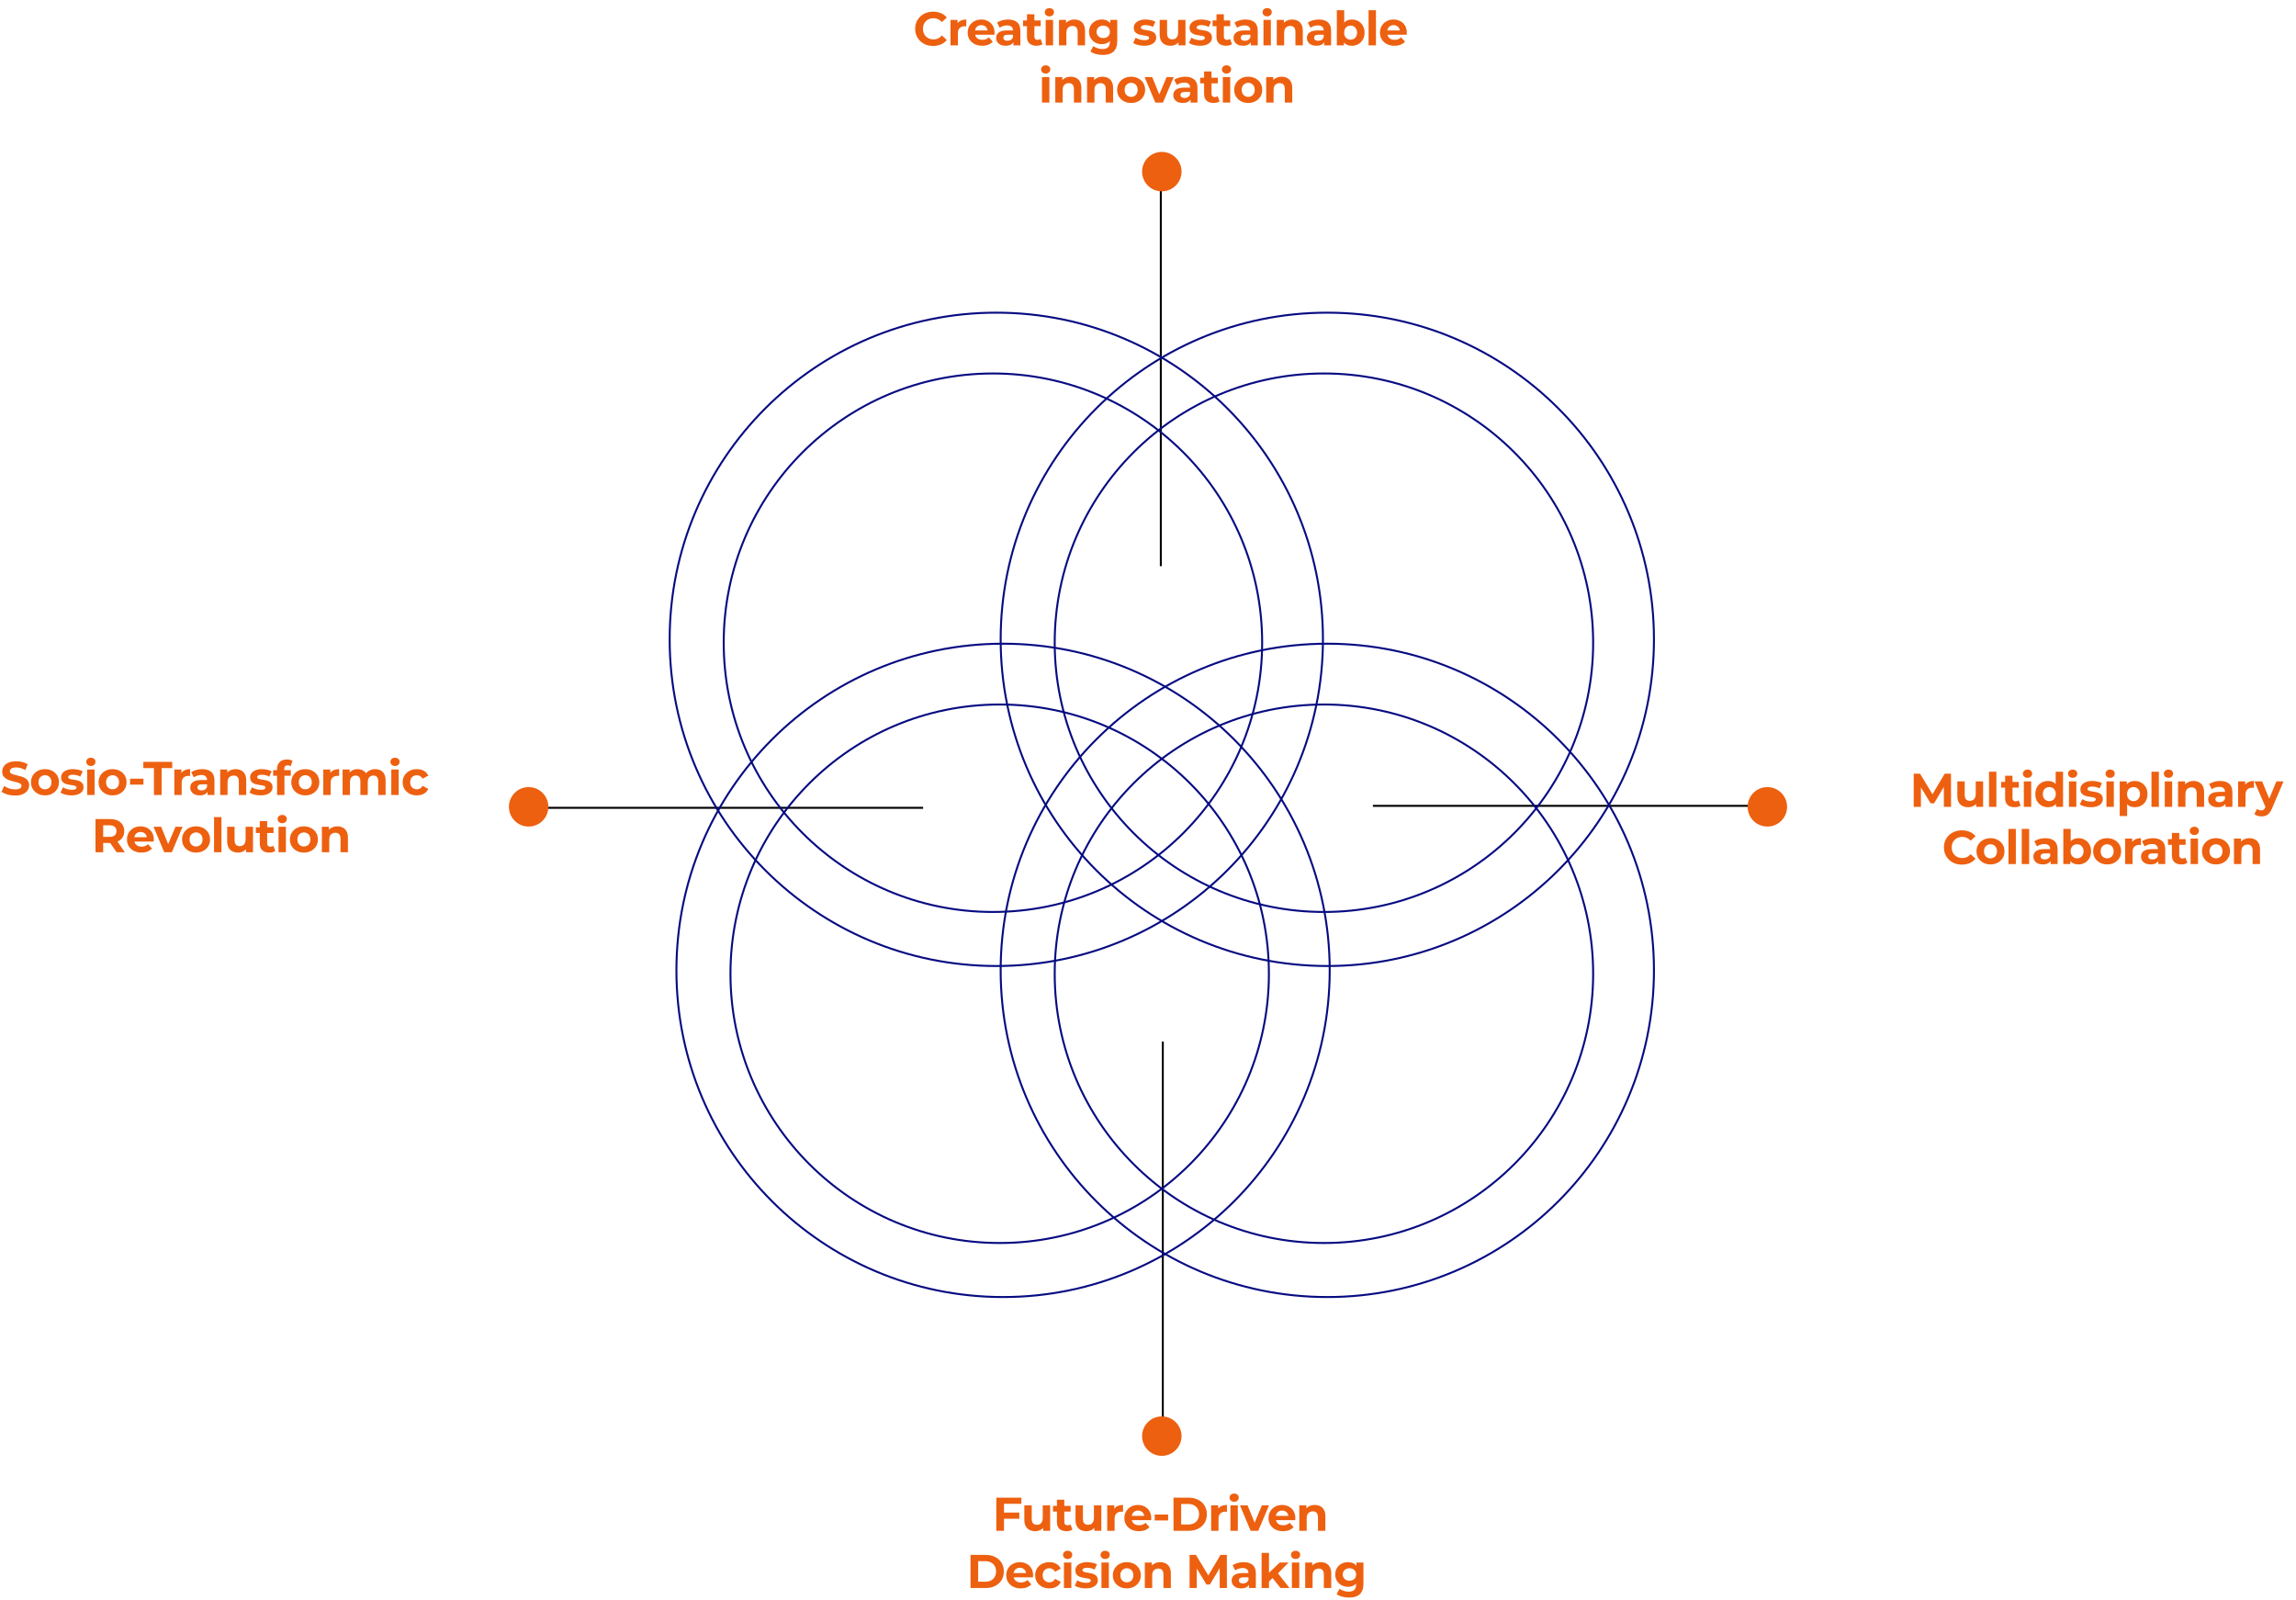 <svg width="1164" height="811" viewBox="0 0 1164 811" fill="none" xmlns="http://www.w3.org/2000/svg">
<path d="M473.061 23.288C471.765 23.288 470.557 23.08 469.437 22.664C468.333 22.232 467.373 21.624 466.557 20.84C465.741 20.056 465.101 19.136 464.637 18.08C464.189 17.024 463.965 15.864 463.965 14.6C463.965 13.336 464.189 12.176 464.637 11.12C465.101 10.064 465.741 9.144 466.557 8.36C467.389 7.576 468.357 6.976 469.461 6.56C470.565 6.128 471.773 5.912 473.085 5.912C474.541 5.912 475.853 6.168 477.021 6.68C478.205 7.176 479.197 7.912 479.997 8.888L477.501 11.192C476.925 10.536 476.285 10.048 475.581 9.728C474.877 9.392 474.109 9.224 473.277 9.224C472.493 9.224 471.773 9.352 471.117 9.608C470.461 9.864 469.893 10.232 469.413 10.712C468.933 11.192 468.557 11.76 468.285 12.416C468.029 13.072 467.901 13.8 467.901 14.6C467.901 15.4 468.029 16.128 468.285 16.784C468.557 17.44 468.933 18.008 469.413 18.488C469.893 18.968 470.461 19.336 471.117 19.592C471.773 19.848 472.493 19.976 473.277 19.976C474.109 19.976 474.877 19.816 475.581 19.496C476.285 19.16 476.925 18.656 477.501 17.984L479.997 20.288C479.197 21.264 478.205 22.008 477.021 22.52C475.853 23.032 474.533 23.288 473.061 23.288ZM481.878 23V10.088H485.454V13.736L484.95 12.68C485.334 11.768 485.95 11.08 486.798 10.616C487.646 10.136 488.678 9.896 489.894 9.896V13.352C489.734 13.336 489.59 13.328 489.462 13.328C489.334 13.312 489.198 13.304 489.054 13.304C488.03 13.304 487.198 13.6 486.558 14.192C485.934 14.768 485.622 15.672 485.622 16.904V23H481.878ZM497.955 23.192C496.483 23.192 495.187 22.904 494.067 22.328C492.963 21.752 492.107 20.968 491.499 19.976C490.891 18.968 490.587 17.824 490.587 16.544C490.587 15.248 490.883 14.104 491.475 13.112C492.083 12.104 492.907 11.32 493.947 10.76C494.987 10.184 496.163 9.896 497.475 9.896C498.739 9.896 499.875 10.168 500.883 10.712C501.907 11.24 502.715 12.008 503.307 13.016C503.899 14.008 504.195 15.2 504.195 16.592C504.195 16.736 504.187 16.904 504.171 17.096C504.155 17.272 504.139 17.44 504.123 17.6H493.635V15.416H502.155L500.715 16.064C500.715 15.392 500.579 14.808 500.307 14.312C500.035 13.816 499.659 13.432 499.179 13.16C498.699 12.872 498.139 12.728 497.499 12.728C496.859 12.728 496.291 12.872 495.795 13.16C495.315 13.432 494.939 13.824 494.667 14.336C494.395 14.832 494.259 15.424 494.259 16.112V16.688C494.259 17.392 494.411 18.016 494.715 18.56C495.035 19.088 495.475 19.496 496.035 19.784C496.611 20.056 497.283 20.192 498.051 20.192C498.739 20.192 499.339 20.088 499.851 19.88C500.379 19.672 500.859 19.36 501.291 18.944L503.283 21.104C502.691 21.776 501.947 22.296 501.051 22.664C500.155 23.016 499.123 23.192 497.955 23.192ZM513.776 23V20.48L513.536 19.928V15.416C513.536 14.616 513.288 13.992 512.792 13.544C512.312 13.096 511.568 12.872 510.56 12.872C509.872 12.872 509.192 12.984 508.52 13.208C507.864 13.416 507.304 13.704 506.84 14.072L505.496 11.456C506.2 10.96 507.048 10.576 508.04 10.304C509.032 10.032 510.04 9.896 511.064 9.896C513.032 9.896 514.56 10.36 515.648 11.288C516.736 12.216 517.28 13.664 517.28 15.632V23H513.776ZM509.84 23.192C508.832 23.192 507.968 23.024 507.248 22.688C506.528 22.336 505.976 21.864 505.592 21.272C505.208 20.68 505.016 20.016 505.016 19.28C505.016 18.512 505.2 17.84 505.568 17.264C505.952 16.688 506.552 16.24 507.368 15.92C508.184 15.584 509.248 15.416 510.56 15.416H513.992V17.6H510.968C510.088 17.6 509.48 17.744 509.144 18.032C508.824 18.32 508.664 18.68 508.664 19.112C508.664 19.592 508.848 19.976 509.216 20.264C509.6 20.536 510.12 20.672 510.776 20.672C511.4 20.672 511.96 20.528 512.456 20.24C512.952 19.936 513.312 19.496 513.536 18.92L514.112 20.648C513.84 21.48 513.344 22.112 512.624 22.544C511.904 22.976 510.976 23.192 509.84 23.192ZM525.468 23.192C523.948 23.192 522.764 22.808 521.916 22.04C521.068 21.256 520.644 20.096 520.644 18.56V7.232H524.388V18.512C524.388 19.056 524.532 19.48 524.82 19.784C525.108 20.072 525.5 20.216 525.996 20.216C526.588 20.216 527.092 20.056 527.508 19.736L528.516 22.376C528.132 22.648 527.668 22.856 527.124 23C526.596 23.128 526.044 23.192 525.468 23.192ZM518.652 13.256V10.376H527.604V13.256H518.652ZM530.138 23V10.088H533.882V23H530.138ZM532.01 8.288C531.322 8.288 530.762 8.088 530.33 7.688C529.898 7.288 529.682 6.792 529.682 6.2C529.682 5.608 529.898 5.112 530.33 4.712C530.762 4.312 531.322 4.112 532.01 4.112C532.698 4.112 533.258 4.304 533.69 4.688C534.122 5.056 534.338 5.536 534.338 6.128C534.338 6.752 534.122 7.272 533.69 7.688C533.274 8.088 532.714 8.288 532.01 8.288ZM544.725 9.896C545.749 9.896 546.661 10.104 547.461 10.52C548.277 10.92 548.917 11.544 549.381 12.392C549.845 13.224 550.077 14.296 550.077 15.608V23H546.333V16.184C546.333 15.144 546.101 14.376 545.637 13.88C545.189 13.384 544.549 13.136 543.717 13.136C543.125 13.136 542.589 13.264 542.109 13.52C541.645 13.76 541.277 14.136 541.005 14.648C540.749 15.16 540.621 15.816 540.621 16.616V23H536.877V10.088H540.453V13.664L539.781 12.584C540.245 11.72 540.909 11.056 541.773 10.592C542.637 10.128 543.621 9.896 544.725 9.896ZM559.156 27.848C557.94 27.848 556.764 27.696 555.628 27.392C554.508 27.104 553.572 26.664 552.82 26.072L554.308 23.384C554.852 23.832 555.54 24.184 556.372 24.44C557.22 24.712 558.052 24.848 558.868 24.848C560.196 24.848 561.156 24.552 561.748 23.96C562.356 23.368 562.66 22.488 562.66 21.32V19.376L562.9 16.136L562.852 12.872V10.088H566.404V20.84C566.404 23.24 565.78 25.008 564.532 26.144C563.284 27.28 561.492 27.848 559.156 27.848ZM558.58 22.376C557.38 22.376 556.292 22.12 555.316 21.608C554.356 21.08 553.58 20.352 552.988 19.424C552.412 18.48 552.124 17.384 552.124 16.136C552.124 14.872 552.412 13.776 552.988 12.848C553.58 11.904 554.356 11.176 555.316 10.664C556.292 10.152 557.38 9.896 558.58 9.896C559.668 9.896 560.628 10.12 561.46 10.568C562.292 11 562.94 11.68 563.404 12.608C563.868 13.52 564.1 14.696 564.1 16.136C564.1 17.56 563.868 18.736 563.404 19.664C562.94 20.576 562.292 21.256 561.46 21.704C560.628 22.152 559.668 22.376 558.58 22.376ZM559.324 19.304C559.98 19.304 560.564 19.176 561.076 18.92C561.588 18.648 561.988 18.272 562.276 17.792C562.564 17.312 562.708 16.76 562.708 16.136C562.708 15.496 562.564 14.944 562.276 14.48C561.988 14 561.588 13.632 561.076 13.376C560.564 13.104 559.98 12.968 559.324 12.968C558.668 12.968 558.084 13.104 557.572 13.376C557.06 13.632 556.652 14 556.348 14.48C556.06 14.944 555.916 15.496 555.916 16.136C555.916 16.76 556.06 17.312 556.348 17.792C556.652 18.272 557.06 18.648 557.572 18.92C558.084 19.176 558.668 19.304 559.324 19.304ZM580.07 23.192C578.966 23.192 577.902 23.064 576.878 22.808C575.87 22.536 575.07 22.2 574.478 21.8L575.726 19.112C576.318 19.48 577.014 19.784 577.814 20.024C578.63 20.248 579.43 20.36 580.214 20.36C581.078 20.36 581.686 20.256 582.038 20.048C582.406 19.84 582.59 19.552 582.59 19.184C582.59 18.88 582.446 18.656 582.158 18.512C581.886 18.352 581.518 18.232 581.054 18.152C580.59 18.072 580.078 17.992 579.518 17.912C578.974 17.832 578.422 17.728 577.862 17.6C577.302 17.456 576.79 17.248 576.326 16.976C575.862 16.704 575.486 16.336 575.198 15.872C574.926 15.408 574.79 14.808 574.79 14.072C574.79 13.256 575.022 12.536 575.486 11.912C575.966 11.288 576.654 10.8 577.55 10.448C578.446 10.08 579.518 9.896 580.766 9.896C581.646 9.896 582.542 9.992 583.454 10.184C584.366 10.376 585.126 10.656 585.734 11.024L584.486 13.688C583.862 13.32 583.23 13.072 582.59 12.944C581.966 12.8 581.358 12.728 580.766 12.728C579.934 12.728 579.326 12.84 578.942 13.064C578.558 13.288 578.366 13.576 578.366 13.928C578.366 14.248 578.502 14.488 578.774 14.648C579.062 14.808 579.438 14.936 579.902 15.032C580.366 15.128 580.87 15.216 581.414 15.296C581.974 15.36 582.534 15.464 583.094 15.608C583.654 15.752 584.158 15.96 584.606 16.232C585.07 16.488 585.446 16.848 585.734 17.312C586.022 17.76 586.166 18.352 586.166 19.088C586.166 19.888 585.926 20.6 585.446 21.224C584.966 21.832 584.27 22.312 583.358 22.664C582.462 23.016 581.366 23.192 580.07 23.192ZM593.444 23.192C592.372 23.192 591.412 22.984 590.564 22.568C589.732 22.152 589.084 21.52 588.62 20.672C588.156 19.808 587.924 18.712 587.924 17.384V10.088H591.668V16.832C591.668 17.904 591.892 18.696 592.34 19.208C592.804 19.704 593.452 19.952 594.284 19.952C594.86 19.952 595.372 19.832 595.82 19.592C596.268 19.336 596.62 18.952 596.876 18.44C597.132 17.912 597.26 17.256 597.26 16.472V10.088H601.004V23H597.452V19.448L598.1 20.48C597.668 21.376 597.028 22.056 596.18 22.52C595.348 22.968 594.436 23.192 593.444 23.192ZM608.336 23.192C607.232 23.192 606.168 23.064 605.144 22.808C604.136 22.536 603.336 22.2 602.744 21.8L603.992 19.112C604.584 19.48 605.28 19.784 606.08 20.024C606.896 20.248 607.696 20.36 608.48 20.36C609.344 20.36 609.952 20.256 610.304 20.048C610.672 19.84 610.856 19.552 610.856 19.184C610.856 18.88 610.712 18.656 610.424 18.512C610.152 18.352 609.784 18.232 609.32 18.152C608.856 18.072 608.344 17.992 607.784 17.912C607.24 17.832 606.688 17.728 606.128 17.6C605.568 17.456 605.056 17.248 604.592 16.976C604.128 16.704 603.752 16.336 603.464 15.872C603.192 15.408 603.056 14.808 603.056 14.072C603.056 13.256 603.288 12.536 603.752 11.912C604.232 11.288 604.92 10.8 605.816 10.448C606.712 10.08 607.784 9.896 609.032 9.896C609.912 9.896 610.808 9.992 611.72 10.184C612.632 10.376 613.392 10.656 614 11.024L612.752 13.688C612.128 13.32 611.496 13.072 610.856 12.944C610.232 12.8 609.624 12.728 609.032 12.728C608.2 12.728 607.592 12.84 607.208 13.064C606.824 13.288 606.632 13.576 606.632 13.928C606.632 14.248 606.768 14.488 607.04 14.648C607.328 14.808 607.704 14.936 608.168 15.032C608.632 15.128 609.136 15.216 609.68 15.296C610.24 15.36 610.8 15.464 611.36 15.608C611.92 15.752 612.424 15.96 612.872 16.232C613.336 16.488 613.712 16.848 614 17.312C614.288 17.76 614.432 18.352 614.432 19.088C614.432 19.888 614.192 20.6 613.712 21.224C613.232 21.832 612.536 22.312 611.624 22.664C610.728 23.016 609.632 23.192 608.336 23.192ZM621.542 23.192C620.022 23.192 618.838 22.808 617.99 22.04C617.142 21.256 616.718 20.096 616.718 18.56V7.232H620.462V18.512C620.462 19.056 620.606 19.48 620.894 19.784C621.182 20.072 621.574 20.216 622.07 20.216C622.662 20.216 623.166 20.056 623.582 19.736L624.59 22.376C624.206 22.648 623.742 22.856 623.198 23C622.67 23.128 622.118 23.192 621.542 23.192ZM614.726 13.256V10.376H623.678V13.256H614.726ZM634.132 23V20.48L633.892 19.928V15.416C633.892 14.616 633.644 13.992 633.148 13.544C632.668 13.096 631.924 12.872 630.916 12.872C630.228 12.872 629.548 12.984 628.876 13.208C628.22 13.416 627.66 13.704 627.196 14.072L625.852 11.456C626.556 10.96 627.404 10.576 628.396 10.304C629.388 10.032 630.396 9.896 631.42 9.896C633.388 9.896 634.916 10.36 636.004 11.288C637.092 12.216 637.636 13.664 637.636 15.632V23H634.132ZM630.196 23.192C629.188 23.192 628.324 23.024 627.604 22.688C626.884 22.336 626.332 21.864 625.948 21.272C625.564 20.68 625.372 20.016 625.372 19.28C625.372 18.512 625.556 17.84 625.924 17.264C626.308 16.688 626.908 16.24 627.724 15.92C628.54 15.584 629.604 15.416 630.916 15.416H634.348V17.6H631.324C630.444 17.6 629.836 17.744 629.5 18.032C629.18 18.32 629.02 18.68 629.02 19.112C629.02 19.592 629.204 19.976 629.572 20.264C629.956 20.536 630.476 20.672 631.132 20.672C631.756 20.672 632.316 20.528 632.812 20.24C633.308 19.936 633.668 19.496 633.892 18.92L634.468 20.648C634.196 21.48 633.7 22.112 632.98 22.544C632.26 22.976 631.332 23.192 630.196 23.192ZM640.545 23V10.088H644.289V23H640.545ZM642.417 8.288C641.729 8.288 641.169 8.088 640.737 7.688C640.305 7.288 640.089 6.792 640.089 6.2C640.089 5.608 640.305 5.112 640.737 4.712C641.169 4.312 641.729 4.112 642.417 4.112C643.105 4.112 643.665 4.304 644.097 4.688C644.529 5.056 644.745 5.536 644.745 6.128C644.745 6.752 644.529 7.272 644.097 7.688C643.681 8.088 643.121 8.288 642.417 8.288ZM655.131 9.896C656.155 9.896 657.067 10.104 657.867 10.52C658.683 10.92 659.323 11.544 659.787 12.392C660.251 13.224 660.483 14.296 660.483 15.608V23H656.739V16.184C656.739 15.144 656.507 14.376 656.043 13.88C655.595 13.384 654.955 13.136 654.123 13.136C653.531 13.136 652.995 13.264 652.515 13.52C652.051 13.76 651.683 14.136 651.411 14.648C651.155 15.16 651.027 15.816 651.027 16.616V23H647.283V10.088H650.859V13.664L650.187 12.584C650.651 11.72 651.315 11.056 652.179 10.592C653.043 10.128 654.027 9.896 655.131 9.896ZM671.317 23V20.48L671.077 19.928V15.416C671.077 14.616 670.829 13.992 670.333 13.544C669.853 13.096 669.109 12.872 668.101 12.872C667.413 12.872 666.733 12.984 666.061 13.208C665.405 13.416 664.845 13.704 664.381 14.072L663.037 11.456C663.741 10.96 664.589 10.576 665.581 10.304C666.573 10.032 667.581 9.896 668.605 9.896C670.573 9.896 672.101 10.36 673.189 11.288C674.277 12.216 674.821 13.664 674.821 15.632V23H671.317ZM667.381 23.192C666.373 23.192 665.509 23.024 664.789 22.688C664.069 22.336 663.517 21.864 663.133 21.272C662.749 20.68 662.557 20.016 662.557 19.28C662.557 18.512 662.741 17.84 663.109 17.264C663.493 16.688 664.093 16.24 664.909 15.92C665.725 15.584 666.789 15.416 668.101 15.416H671.533V17.6H668.509C667.629 17.6 667.021 17.744 666.685 18.032C666.365 18.32 666.205 18.68 666.205 19.112C666.205 19.592 666.389 19.976 666.757 20.264C667.141 20.536 667.661 20.672 668.317 20.672C668.941 20.672 669.501 20.528 669.997 20.24C670.493 19.936 670.853 19.496 671.077 18.92L671.653 20.648C671.381 21.48 670.885 22.112 670.165 22.544C669.445 22.976 668.517 23.192 667.381 23.192ZM685.362 23.192C684.226 23.192 683.25 22.952 682.434 22.472C681.618 21.992 680.994 21.264 680.562 20.288C680.13 19.296 679.914 18.048 679.914 16.544C679.914 15.024 680.138 13.776 680.586 12.8C681.05 11.824 681.69 11.096 682.506 10.616C683.322 10.136 684.274 9.896 685.362 9.896C686.578 9.896 687.666 10.168 688.626 10.712C689.602 11.256 690.37 12.024 690.93 13.016C691.506 14.008 691.794 15.184 691.794 16.544C691.794 17.888 691.506 19.056 690.93 20.048C690.37 21.04 689.602 21.816 688.626 22.376C687.666 22.92 686.578 23.192 685.362 23.192ZM677.73 23V5.192H681.474V12.704L681.234 16.52L681.306 20.36V23H677.73ZM684.714 20.12C685.338 20.12 685.89 19.976 686.37 19.688C686.866 19.4 687.258 18.992 687.546 18.464C687.85 17.92 688.002 17.28 688.002 16.544C688.002 15.792 687.85 15.152 687.546 14.624C687.258 14.096 686.866 13.688 686.37 13.4C685.89 13.112 685.338 12.968 684.714 12.968C684.09 12.968 683.53 13.112 683.034 13.4C682.538 13.688 682.146 14.096 681.858 14.624C681.57 15.152 681.426 15.792 681.426 16.544C681.426 17.28 681.57 17.92 681.858 18.464C682.146 18.992 682.538 19.4 683.034 19.688C683.53 19.976 684.09 20.12 684.714 20.12ZM693.82 23V5.192H697.564V23H693.82ZM706.967 23.192C705.495 23.192 704.199 22.904 703.079 22.328C701.975 21.752 701.119 20.968 700.511 19.976C699.903 18.968 699.599 17.824 699.599 16.544C699.599 15.248 699.895 14.104 700.487 13.112C701.095 12.104 701.919 11.32 702.959 10.76C703.999 10.184 705.175 9.896 706.487 9.896C707.751 9.896 708.887 10.168 709.895 10.712C710.919 11.24 711.727 12.008 712.319 13.016C712.911 14.008 713.207 15.2 713.207 16.592C713.207 16.736 713.199 16.904 713.183 17.096C713.167 17.272 713.151 17.44 713.135 17.6H702.647V15.416H711.167L709.727 16.064C709.727 15.392 709.591 14.808 709.319 14.312C709.047 13.816 708.671 13.432 708.191 13.16C707.711 12.872 707.151 12.728 706.511 12.728C705.871 12.728 705.303 12.872 704.807 13.16C704.327 13.432 703.951 13.824 703.679 14.336C703.407 14.832 703.271 15.424 703.271 16.112V16.688C703.271 17.392 703.423 18.016 703.727 18.56C704.047 19.088 704.487 19.496 705.047 19.784C705.623 20.056 706.295 20.192 707.063 20.192C707.751 20.192 708.351 20.088 708.863 19.88C709.391 19.672 709.871 19.36 710.303 18.944L712.295 21.104C711.703 21.776 710.959 22.296 710.063 22.664C709.167 23.016 708.135 23.192 706.967 23.192ZM528.257 52V39.088H532.001V52H528.257ZM530.129 37.288C529.441 37.288 528.881 37.088 528.449 36.688C528.017 36.288 527.801 35.792 527.801 35.2C527.801 34.608 528.017 34.112 528.449 33.712C528.881 33.312 529.441 33.112 530.129 33.112C530.817 33.112 531.377 33.304 531.809 33.688C532.241 34.056 532.457 34.536 532.457 35.128C532.457 35.752 532.241 36.272 531.809 36.688C531.393 37.088 530.833 37.288 530.129 37.288ZM542.844 38.896C543.868 38.896 544.78 39.104 545.58 39.52C546.396 39.92 547.036 40.544 547.5 41.392C547.964 42.224 548.196 43.296 548.196 44.608V52H544.452V45.184C544.452 44.144 544.22 43.376 543.756 42.88C543.308 42.384 542.668 42.136 541.836 42.136C541.244 42.136 540.708 42.264 540.228 42.52C539.764 42.76 539.396 43.136 539.124 43.648C538.868 44.16 538.74 44.816 538.74 45.616V52H534.996V39.088H538.572V42.664L537.9 41.584C538.364 40.72 539.028 40.056 539.892 39.592C540.756 39.128 541.74 38.896 542.844 38.896ZM558.958 38.896C559.982 38.896 560.894 39.104 561.694 39.52C562.51 39.92 563.15 40.544 563.614 41.392C564.078 42.224 564.31 43.296 564.31 44.608V52H560.566V45.184C560.566 44.144 560.334 43.376 559.87 42.88C559.422 42.384 558.782 42.136 557.95 42.136C557.358 42.136 556.822 42.264 556.342 42.52C555.878 42.76 555.51 43.136 555.238 43.648C554.982 44.16 554.854 44.816 554.854 45.616V52H551.11V39.088H554.686V42.664L554.014 41.584C554.478 40.72 555.142 40.056 556.006 39.592C556.87 39.128 557.854 38.896 558.958 38.896ZM573.461 52.192C572.085 52.192 570.861 51.904 569.789 51.328C568.733 50.752 567.893 49.968 567.269 48.976C566.661 47.968 566.357 46.824 566.357 45.544C566.357 44.248 566.661 43.104 567.269 42.112C567.893 41.104 568.733 40.32 569.789 39.76C570.861 39.184 572.085 38.896 573.461 38.896C574.821 38.896 576.037 39.184 577.109 39.76C578.181 40.32 579.021 41.096 579.629 42.088C580.237 43.08 580.541 44.232 580.541 45.544C580.541 46.824 580.237 47.968 579.629 48.976C579.021 49.968 578.181 50.752 577.109 51.328C576.037 51.904 574.821 52.192 573.461 52.192ZM573.461 49.12C574.085 49.12 574.645 48.976 575.141 48.688C575.637 48.4 576.029 47.992 576.317 47.464C576.605 46.92 576.749 46.28 576.749 45.544C576.749 44.792 576.605 44.152 576.317 43.624C576.029 43.096 575.637 42.688 575.141 42.4C574.645 42.112 574.085 41.968 573.461 41.968C572.837 41.968 572.277 42.112 571.781 42.4C571.285 42.688 570.885 43.096 570.581 43.624C570.293 44.152 570.149 44.792 570.149 45.544C570.149 46.28 570.293 46.92 570.581 47.464C570.885 47.992 571.285 48.4 571.781 48.688C572.277 48.976 572.837 49.12 573.461 49.12ZM585.716 52L580.292 39.088H584.156L588.668 50.2H586.748L591.428 39.088H595.028L589.58 52H585.716ZM603.574 52V49.48L603.334 48.928V44.416C603.334 43.616 603.086 42.992 602.59 42.544C602.11 42.096 601.366 41.872 600.358 41.872C599.67 41.872 598.99 41.984 598.318 42.208C597.662 42.416 597.102 42.704 596.638 43.072L595.294 40.456C595.998 39.96 596.846 39.576 597.838 39.304C598.83 39.032 599.838 38.896 600.862 38.896C602.83 38.896 604.358 39.36 605.446 40.288C606.534 41.216 607.078 42.664 607.078 44.632V52H603.574ZM599.638 52.192C598.63 52.192 597.766 52.024 597.046 51.688C596.326 51.336 595.774 50.864 595.39 50.272C595.006 49.68 594.814 49.016 594.814 48.28C594.814 47.512 594.998 46.84 595.366 46.264C595.75 45.688 596.35 45.24 597.166 44.92C597.982 44.584 599.046 44.416 600.358 44.416H603.79V46.6H600.766C599.886 46.6 599.278 46.744 598.942 47.032C598.622 47.32 598.462 47.68 598.462 48.112C598.462 48.592 598.646 48.976 599.014 49.264C599.398 49.536 599.918 49.672 600.574 49.672C601.198 49.672 601.758 49.528 602.254 49.24C602.75 48.936 603.11 48.496 603.334 47.92L603.91 49.648C603.638 50.48 603.142 51.112 602.422 51.544C601.702 51.976 600.774 52.192 599.638 52.192ZM615.267 52.192C613.747 52.192 612.563 51.808 611.715 51.04C610.867 50.256 610.443 49.096 610.443 47.56V36.232H614.187V47.512C614.187 48.056 614.331 48.48 614.619 48.784C614.907 49.072 615.299 49.216 615.795 49.216C616.387 49.216 616.891 49.056 617.307 48.736L618.315 51.376C617.931 51.648 617.467 51.856 616.923 52C616.395 52.128 615.843 52.192 615.267 52.192ZM608.451 42.256V39.376H617.403V42.256H608.451ZM619.936 52V39.088H623.68V52H619.936ZM621.808 37.288C621.12 37.288 620.56 37.088 620.128 36.688C619.696 36.288 619.48 35.792 619.48 35.2C619.48 34.608 619.696 34.112 620.128 33.712C620.56 33.312 621.12 33.112 621.808 33.112C622.496 33.112 623.056 33.304 623.488 33.688C623.92 34.056 624.136 34.536 624.136 35.128C624.136 35.752 623.92 36.272 623.488 36.688C623.072 37.088 622.512 37.288 621.808 37.288ZM632.819 52.192C631.443 52.192 630.219 51.904 629.147 51.328C628.091 50.752 627.251 49.968 626.627 48.976C626.019 47.968 625.715 46.824 625.715 45.544C625.715 44.248 626.019 43.104 626.627 42.112C627.251 41.104 628.091 40.32 629.147 39.76C630.219 39.184 631.443 38.896 632.819 38.896C634.179 38.896 635.395 39.184 636.467 39.76C637.539 40.32 638.379 41.096 638.987 42.088C639.595 43.08 639.899 44.232 639.899 45.544C639.899 46.824 639.595 47.968 638.987 48.976C638.379 49.968 637.539 50.752 636.467 51.328C635.395 51.904 634.179 52.192 632.819 52.192ZM632.819 49.12C633.443 49.12 634.003 48.976 634.499 48.688C634.995 48.4 635.387 47.992 635.675 47.464C635.963 46.92 636.107 46.28 636.107 45.544C636.107 44.792 635.963 44.152 635.675 43.624C635.387 43.096 634.995 42.688 634.499 42.4C634.003 42.112 633.443 41.968 632.819 41.968C632.195 41.968 631.635 42.112 631.139 42.4C630.643 42.688 630.243 43.096 629.939 43.624C629.651 44.152 629.507 44.792 629.507 45.544C629.507 46.28 629.651 46.92 629.939 47.464C630.243 47.992 630.643 48.4 631.139 48.688C631.635 48.976 632.195 49.12 632.819 49.12ZM649.77 38.896C650.794 38.896 651.706 39.104 652.506 39.52C653.322 39.92 653.962 40.544 654.426 41.392C654.89 42.224 655.122 43.296 655.122 44.608V52H651.378V45.184C651.378 44.144 651.146 43.376 650.682 42.88C650.234 42.384 649.594 42.136 648.762 42.136C648.17 42.136 647.634 42.264 647.154 42.52C646.69 42.76 646.322 43.136 646.05 43.648C645.794 44.16 645.666 44.816 645.666 45.616V52H641.922V39.088H645.498V42.664L644.826 41.584C645.29 40.72 645.954 40.056 646.818 39.592C647.682 39.128 648.666 38.896 649.77 38.896Z" fill="#ED6010"/>
<path d="M508.7 766.76H516.764V769.88H508.7V766.76ZM508.988 776H505.1V759.2H517.796V762.32H508.988V776ZM524.828 776.192C523.756 776.192 522.796 775.984 521.948 775.568C521.116 775.152 520.468 774.52 520.004 773.672C519.54 772.808 519.308 771.712 519.308 770.384V763.088H523.052V769.832C523.052 770.904 523.276 771.696 523.724 772.208C524.188 772.704 524.836 772.952 525.668 772.952C526.244 772.952 526.756 772.832 527.204 772.592C527.652 772.336 528.004 771.952 528.26 771.44C528.516 770.912 528.644 770.256 528.644 769.472V763.088H532.388V776H528.836V772.448L529.484 773.48C529.052 774.376 528.412 775.056 527.564 775.52C526.732 775.968 525.82 776.192 524.828 776.192ZM540.656 776.192C539.136 776.192 537.952 775.808 537.104 775.04C536.256 774.256 535.832 773.096 535.832 771.56V760.232H539.576V771.512C539.576 772.056 539.72 772.48 540.008 772.784C540.296 773.072 540.688 773.216 541.184 773.216C541.776 773.216 542.28 773.056 542.696 772.736L543.704 775.376C543.32 775.648 542.856 775.856 542.312 776C541.784 776.128 541.232 776.192 540.656 776.192ZM533.84 766.256V763.376H542.792V766.256H533.84ZM550.774 776.192C549.702 776.192 548.742 775.984 547.894 775.568C547.062 775.152 546.414 774.52 545.95 773.672C545.486 772.808 545.254 771.712 545.254 770.384V763.088H548.998V769.832C548.998 770.904 549.222 771.696 549.67 772.208C550.134 772.704 550.782 772.952 551.614 772.952C552.19 772.952 552.702 772.832 553.15 772.592C553.598 772.336 553.95 771.952 554.206 771.44C554.462 770.912 554.59 770.256 554.59 769.472V763.088H558.334V776H554.782V772.448L555.43 773.48C554.998 774.376 554.358 775.056 553.51 775.52C552.678 775.968 551.766 776.192 550.774 776.192ZM561.323 776V763.088H564.899V766.736L564.395 765.68C564.779 764.768 565.395 764.08 566.243 763.616C567.091 763.136 568.123 762.896 569.339 762.896V766.352C569.179 766.336 569.035 766.328 568.907 766.328C568.779 766.312 568.643 766.304 568.499 766.304C567.475 766.304 566.643 766.6 566.003 767.192C565.379 767.768 565.067 768.672 565.067 769.904V776H561.323ZM577.399 776.192C575.927 776.192 574.631 775.904 573.511 775.328C572.407 774.752 571.551 773.968 570.943 772.976C570.335 771.968 570.031 770.824 570.031 769.544C570.031 768.248 570.327 767.104 570.919 766.112C571.527 765.104 572.351 764.32 573.391 763.76C574.431 763.184 575.607 762.896 576.919 762.896C578.183 762.896 579.319 763.168 580.327 763.712C581.351 764.24 582.159 765.008 582.751 766.016C583.343 767.008 583.639 768.2 583.639 769.592C583.639 769.736 583.631 769.904 583.615 770.096C583.599 770.272 583.583 770.44 583.567 770.6H573.079V768.416H581.599L580.159 769.064C580.159 768.392 580.023 767.808 579.751 767.312C579.479 766.816 579.103 766.432 578.623 766.16C578.143 765.872 577.583 765.728 576.943 765.728C576.303 765.728 575.735 765.872 575.239 766.16C574.759 766.432 574.383 766.824 574.111 767.336C573.839 767.832 573.703 768.424 573.703 769.112V769.688C573.703 770.392 573.855 771.016 574.159 771.56C574.479 772.088 574.919 772.496 575.479 772.784C576.055 773.056 576.727 773.192 577.495 773.192C578.183 773.192 578.783 773.088 579.295 772.88C579.823 772.672 580.303 772.36 580.735 771.944L582.727 774.104C582.135 774.776 581.391 775.296 580.495 775.664C579.599 776.016 578.567 776.192 577.399 776.192ZM585.406 770.744V767.744H592.198V770.744H585.406ZM594.928 776V759.2H602.56C604.384 759.2 605.992 759.552 607.384 760.256C608.776 760.944 609.864 761.912 610.648 763.16C611.432 764.408 611.824 765.888 611.824 767.6C611.824 769.296 611.432 770.776 610.648 772.04C609.864 773.288 608.776 774.264 607.384 774.968C605.992 775.656 604.384 776 602.56 776H594.928ZM598.816 772.808H602.368C603.488 772.808 604.456 772.6 605.272 772.184C606.104 771.752 606.744 771.144 607.192 770.36C607.656 769.576 607.888 768.656 607.888 767.6C607.888 766.528 607.656 765.608 607.192 764.84C606.744 764.056 606.104 763.456 605.272 763.04C604.456 762.608 603.488 762.392 602.368 762.392H598.816V772.808ZM614.012 776V763.088H617.588V766.736L617.084 765.68C617.468 764.768 618.084 764.08 618.932 763.616C619.78 763.136 620.812 762.896 622.028 762.896V766.352C621.868 766.336 621.724 766.328 621.596 766.328C621.468 766.312 621.332 766.304 621.188 766.304C620.164 766.304 619.332 766.6 618.692 767.192C618.068 767.768 617.756 768.672 617.756 769.904V776H614.012ZM623.798 776V763.088H627.542V776H623.798ZM625.67 761.288C624.982 761.288 624.422 761.088 623.99 760.688C623.558 760.288 623.342 759.792 623.342 759.2C623.342 758.608 623.558 758.112 623.99 757.712C624.422 757.312 624.982 757.112 625.67 757.112C626.358 757.112 626.918 757.304 627.35 757.688C627.782 758.056 627.998 758.536 627.998 759.128C627.998 759.752 627.782 760.272 627.35 760.688C626.934 761.088 626.374 761.288 625.67 761.288ZM634.04 776L628.616 763.088H632.48L636.992 774.2H635.072L639.752 763.088H643.352L637.904 776H634.04ZM650.456 776.192C648.984 776.192 647.688 775.904 646.568 775.328C645.464 774.752 644.608 773.968 644 772.976C643.392 771.968 643.088 770.824 643.088 769.544C643.088 768.248 643.384 767.104 643.976 766.112C644.584 765.104 645.408 764.32 646.448 763.76C647.488 763.184 648.664 762.896 649.976 762.896C651.24 762.896 652.376 763.168 653.384 763.712C654.408 764.24 655.216 765.008 655.808 766.016C656.4 767.008 656.696 768.2 656.696 769.592C656.696 769.736 656.688 769.904 656.672 770.096C656.656 770.272 656.64 770.44 656.624 770.6H646.136V768.416H654.656L653.216 769.064C653.216 768.392 653.08 767.808 652.808 767.312C652.536 766.816 652.16 766.432 651.68 766.16C651.2 765.872 650.64 765.728 650 765.728C649.36 765.728 648.792 765.872 648.296 766.16C647.816 766.432 647.44 766.824 647.168 767.336C646.896 767.832 646.76 768.424 646.76 769.112V769.688C646.76 770.392 646.912 771.016 647.216 771.56C647.536 772.088 647.976 772.496 648.536 772.784C649.112 773.056 649.784 773.192 650.552 773.192C651.24 773.192 651.84 773.088 652.352 772.88C652.88 772.672 653.36 772.36 653.792 771.944L655.784 774.104C655.192 774.776 654.448 775.296 653.552 775.664C652.656 776.016 651.624 776.192 650.456 776.192ZM666.557 762.896C667.581 762.896 668.493 763.104 669.293 763.52C670.109 763.92 670.749 764.544 671.213 765.392C671.677 766.224 671.909 767.296 671.909 768.608V776H668.165V769.184C668.165 768.144 667.933 767.376 667.469 766.88C667.021 766.384 666.381 766.136 665.549 766.136C664.957 766.136 664.421 766.264 663.941 766.52C663.477 766.76 663.109 767.136 662.837 767.648C662.581 768.16 662.453 768.816 662.453 769.616V776H658.709V763.088H662.285V766.664L661.613 765.584C662.077 764.72 662.741 764.056 663.605 763.592C664.469 763.128 665.453 762.896 666.557 762.896ZM492.016 805V788.2H499.648C501.472 788.2 503.08 788.552 504.472 789.256C505.864 789.944 506.952 790.912 507.736 792.16C508.52 793.408 508.912 794.888 508.912 796.6C508.912 798.296 508.52 799.776 507.736 801.04C506.952 802.288 505.864 803.264 504.472 803.968C503.08 804.656 501.472 805 499.648 805H492.016ZM495.904 801.808H499.456C500.576 801.808 501.544 801.6 502.36 801.184C503.192 800.752 503.832 800.144 504.28 799.36C504.744 798.576 504.976 797.656 504.976 796.6C504.976 795.528 504.744 794.608 504.28 793.84C503.832 793.056 503.192 792.456 502.36 792.04C501.544 791.608 500.576 791.392 499.456 791.392H495.904V801.808ZM517.508 805.192C516.036 805.192 514.74 804.904 513.62 804.328C512.516 803.752 511.66 802.968 511.052 801.976C510.444 800.968 510.14 799.824 510.14 798.544C510.14 797.248 510.436 796.104 511.028 795.112C511.636 794.104 512.46 793.32 513.5 792.76C514.54 792.184 515.716 791.896 517.028 791.896C518.292 791.896 519.428 792.168 520.436 792.712C521.46 793.24 522.268 794.008 522.86 795.016C523.452 796.008 523.748 797.2 523.748 798.592C523.748 798.736 523.74 798.904 523.724 799.096C523.708 799.272 523.692 799.44 523.676 799.6H513.188V797.416H521.708L520.268 798.064C520.268 797.392 520.132 796.808 519.86 796.312C519.588 795.816 519.212 795.432 518.732 795.16C518.252 794.872 517.692 794.728 517.052 794.728C516.412 794.728 515.844 794.872 515.348 795.16C514.868 795.432 514.492 795.824 514.22 796.336C513.948 796.832 513.812 797.424 513.812 798.112V798.688C513.812 799.392 513.964 800.016 514.268 800.56C514.588 801.088 515.028 801.496 515.588 801.784C516.164 802.056 516.836 802.192 517.604 802.192C518.292 802.192 518.892 802.088 519.404 801.88C519.932 801.672 520.412 801.36 520.844 800.944L522.836 803.104C522.244 803.776 521.5 804.296 520.604 804.664C519.708 805.016 518.676 805.192 517.508 805.192ZM532.001 805.192C530.609 805.192 529.369 804.912 528.281 804.352C527.193 803.776 526.337 802.984 525.713 801.976C525.105 800.968 524.801 799.824 524.801 798.544C524.801 797.248 525.105 796.104 525.713 795.112C526.337 794.104 527.193 793.32 528.281 792.76C529.369 792.184 530.609 791.896 532.001 791.896C533.361 791.896 534.545 792.184 535.553 792.76C536.561 793.32 537.305 794.128 537.785 795.184L534.881 796.744C534.545 796.136 534.121 795.688 533.609 795.4C533.113 795.112 532.569 794.968 531.977 794.968C531.337 794.968 530.761 795.112 530.249 795.4C529.737 795.688 529.329 796.096 529.025 796.624C528.737 797.152 528.593 797.792 528.593 798.544C528.593 799.296 528.737 799.936 529.025 800.464C529.329 800.992 529.737 801.4 530.249 801.688C530.761 801.976 531.337 802.12 531.977 802.12C532.569 802.12 533.113 801.984 533.609 801.712C534.121 801.424 534.545 800.968 534.881 800.344L537.785 801.928C537.305 802.968 536.561 803.776 535.553 804.352C534.545 804.912 533.361 805.192 532.001 805.192ZM539.39 805V792.088H543.134V805H539.39ZM541.262 790.288C540.574 790.288 540.014 790.088 539.582 789.688C539.15 789.288 538.934 788.792 538.934 788.2C538.934 787.608 539.15 787.112 539.582 786.712C540.014 786.312 540.574 786.112 541.262 786.112C541.95 786.112 542.51 786.304 542.942 786.688C543.374 787.056 543.59 787.536 543.59 788.128C543.59 788.752 543.374 789.272 542.942 789.688C542.526 790.088 541.966 790.288 541.262 790.288ZM550.473 805.192C549.369 805.192 548.305 805.064 547.281 804.808C546.273 804.536 545.473 804.2 544.881 803.8L546.129 801.112C546.721 801.48 547.417 801.784 548.217 802.024C549.033 802.248 549.833 802.36 550.617 802.36C551.481 802.36 552.089 802.256 552.441 802.048C552.809 801.84 552.993 801.552 552.993 801.184C552.993 800.88 552.849 800.656 552.561 800.512C552.289 800.352 551.921 800.232 551.457 800.152C550.993 800.072 550.481 799.992 549.921 799.912C549.377 799.832 548.825 799.728 548.265 799.6C547.705 799.456 547.193 799.248 546.729 798.976C546.265 798.704 545.889 798.336 545.601 797.872C545.329 797.408 545.193 796.808 545.193 796.072C545.193 795.256 545.425 794.536 545.889 793.912C546.369 793.288 547.057 792.8 547.953 792.448C548.849 792.08 549.921 791.896 551.169 791.896C552.049 791.896 552.945 791.992 553.857 792.184C554.769 792.376 555.529 792.656 556.137 793.024L554.889 795.688C554.265 795.32 553.633 795.072 552.993 794.944C552.369 794.8 551.761 794.728 551.169 794.728C550.337 794.728 549.729 794.84 549.345 795.064C548.961 795.288 548.769 795.576 548.769 795.928C548.769 796.248 548.905 796.488 549.177 796.648C549.465 796.808 549.841 796.936 550.305 797.032C550.769 797.128 551.273 797.216 551.817 797.296C552.377 797.36 552.937 797.464 553.497 797.608C554.057 797.752 554.561 797.96 555.009 798.232C555.473 798.488 555.849 798.848 556.137 799.312C556.425 799.76 556.569 800.352 556.569 801.088C556.569 801.888 556.329 802.6 555.849 803.224C555.369 803.832 554.673 804.312 553.761 804.664C552.865 805.016 551.769 805.192 550.473 805.192ZM558.399 805V792.088H562.143V805H558.399ZM560.271 790.288C559.583 790.288 559.023 790.088 558.591 789.688C558.159 789.288 557.943 788.792 557.943 788.2C557.943 787.608 558.159 787.112 558.591 786.712C559.023 786.312 559.583 786.112 560.271 786.112C560.959 786.112 561.519 786.304 561.951 786.688C562.383 787.056 562.599 787.536 562.599 788.128C562.599 788.752 562.383 789.272 561.951 789.688C561.535 790.088 560.975 790.288 560.271 790.288ZM571.282 805.192C569.906 805.192 568.682 804.904 567.61 804.328C566.554 803.752 565.714 802.968 565.09 801.976C564.482 800.968 564.178 799.824 564.178 798.544C564.178 797.248 564.482 796.104 565.09 795.112C565.714 794.104 566.554 793.32 567.61 792.76C568.682 792.184 569.906 791.896 571.282 791.896C572.642 791.896 573.858 792.184 574.93 792.76C576.002 793.32 576.842 794.096 577.45 795.088C578.058 796.08 578.362 797.232 578.362 798.544C578.362 799.824 578.058 800.968 577.45 801.976C576.842 802.968 576.002 803.752 574.93 804.328C573.858 804.904 572.642 805.192 571.282 805.192ZM571.282 802.12C571.906 802.12 572.466 801.976 572.962 801.688C573.458 801.4 573.85 800.992 574.138 800.464C574.426 799.92 574.57 799.28 574.57 798.544C574.57 797.792 574.426 797.152 574.138 796.624C573.85 796.096 573.458 795.688 572.962 795.4C572.466 795.112 571.906 794.968 571.282 794.968C570.658 794.968 570.098 795.112 569.602 795.4C569.106 795.688 568.706 796.096 568.402 796.624C568.114 797.152 567.97 797.792 567.97 798.544C567.97 799.28 568.114 799.92 568.402 800.464C568.706 800.992 569.106 801.4 569.602 801.688C570.098 801.976 570.658 802.12 571.282 802.12ZM588.232 791.896C589.256 791.896 590.168 792.104 590.968 792.52C591.784 792.92 592.424 793.544 592.888 794.392C593.352 795.224 593.584 796.296 593.584 797.608V805H589.84V798.184C589.84 797.144 589.608 796.376 589.144 795.88C588.696 795.384 588.056 795.136 587.224 795.136C586.632 795.136 586.096 795.264 585.616 795.52C585.152 795.76 584.784 796.136 584.512 796.648C584.256 797.16 584.128 797.816 584.128 798.616V805H580.384V792.088H583.96V795.664L583.288 794.584C583.752 793.72 584.416 793.056 585.28 792.592C586.144 792.128 587.128 791.896 588.232 791.896ZM603.079 805V788.2H606.295L613.447 800.056H611.743L618.775 788.2H621.967L622.015 805H618.367L618.343 793.792H619.015L613.399 803.224H611.647L605.911 793.792H606.727V805H603.079ZM633.177 805V802.48L632.937 801.928V797.416C632.937 796.616 632.689 795.992 632.193 795.544C631.713 795.096 630.969 794.872 629.961 794.872C629.273 794.872 628.593 794.984 627.921 795.208C627.265 795.416 626.705 795.704 626.241 796.072L624.897 793.456C625.601 792.96 626.449 792.576 627.441 792.304C628.433 792.032 629.441 791.896 630.465 791.896C632.433 791.896 633.961 792.36 635.049 793.288C636.137 794.216 636.681 795.664 636.681 797.632V805H633.177ZM629.241 805.192C628.233 805.192 627.369 805.024 626.649 804.688C625.929 804.336 625.377 803.864 624.993 803.272C624.609 802.68 624.417 802.016 624.417 801.28C624.417 800.512 624.601 799.84 624.969 799.264C625.353 798.688 625.953 798.24 626.769 797.92C627.585 797.584 628.649 797.416 629.961 797.416H633.393V799.6H630.369C629.489 799.6 628.881 799.744 628.545 800.032C628.225 800.32 628.065 800.68 628.065 801.112C628.065 801.592 628.249 801.976 628.617 802.264C629.001 802.536 629.521 802.672 630.177 802.672C630.801 802.672 631.361 802.528 631.857 802.24C632.353 801.936 632.713 801.496 632.937 800.92L633.513 802.648C633.241 803.48 632.745 804.112 632.025 804.544C631.305 804.976 630.377 805.192 629.241 805.192ZM642.685 802.36L642.781 797.8L648.805 792.088H653.269L647.485 797.968L645.541 799.552L642.685 802.36ZM639.589 805V787.192H643.333V805H639.589ZM649.213 805L644.845 799.576L647.197 796.672L653.749 805H649.213ZM654.953 805V792.088H658.697V805H654.953ZM656.825 790.288C656.137 790.288 655.577 790.088 655.145 789.688C654.713 789.288 654.497 788.792 654.497 788.2C654.497 787.608 654.713 787.112 655.145 786.712C655.577 786.312 656.137 786.112 656.825 786.112C657.513 786.112 658.073 786.304 658.505 786.688C658.937 787.056 659.153 787.536 659.153 788.128C659.153 788.752 658.937 789.272 658.505 789.688C658.089 790.088 657.529 790.288 656.825 790.288ZM669.54 791.896C670.564 791.896 671.476 792.104 672.276 792.52C673.092 792.92 673.732 793.544 674.196 794.392C674.66 795.224 674.892 796.296 674.892 797.608V805H671.148V798.184C671.148 797.144 670.916 796.376 670.452 795.88C670.004 795.384 669.364 795.136 668.532 795.136C667.94 795.136 667.404 795.264 666.924 795.52C666.46 795.76 666.092 796.136 665.82 796.648C665.564 797.16 665.436 797.816 665.436 798.616V805H661.692V792.088H665.268V795.664L664.596 794.584C665.06 793.72 665.724 793.056 666.588 792.592C667.452 792.128 668.436 791.896 669.54 791.896ZM683.971 809.848C682.755 809.848 681.579 809.696 680.443 809.392C679.323 809.104 678.387 808.664 677.635 808.072L679.123 805.384C679.667 805.832 680.355 806.184 681.187 806.44C682.035 806.712 682.867 806.848 683.683 806.848C685.011 806.848 685.971 806.552 686.563 805.96C687.171 805.368 687.475 804.488 687.475 803.32V801.376L687.715 798.136L687.667 794.872V792.088H691.219V802.84C691.219 805.24 690.595 807.008 689.347 808.144C688.099 809.28 686.307 809.848 683.971 809.848ZM683.395 804.376C682.195 804.376 681.107 804.12 680.131 803.608C679.171 803.08 678.395 802.352 677.803 801.424C677.227 800.48 676.939 799.384 676.939 798.136C676.939 796.872 677.227 795.776 677.803 794.848C678.395 793.904 679.171 793.176 680.131 792.664C681.107 792.152 682.195 791.896 683.395 791.896C684.483 791.896 685.443 792.12 686.275 792.568C687.107 793 687.755 793.68 688.219 794.608C688.683 795.52 688.915 796.696 688.915 798.136C688.915 799.56 688.683 800.736 688.219 801.664C687.755 802.576 687.107 803.256 686.275 803.704C685.443 804.152 684.483 804.376 683.395 804.376ZM684.139 801.304C684.795 801.304 685.379 801.176 685.891 800.92C686.403 800.648 686.803 800.272 687.091 799.792C687.379 799.312 687.523 798.76 687.523 798.136C687.523 797.496 687.379 796.944 687.091 796.48C686.803 796 686.403 795.632 685.891 795.376C685.379 795.104 684.795 794.968 684.139 794.968C683.483 794.968 682.899 795.104 682.387 795.376C681.875 795.632 681.467 796 681.163 796.48C680.875 796.944 680.731 797.496 680.731 798.136C680.731 798.76 680.875 799.312 681.163 799.792C681.467 800.272 681.875 800.648 682.387 800.92C682.899 801.176 683.483 801.304 684.139 801.304Z" fill="#ED6010"/>
<path d="M970.195 409V392.2H973.411L980.563 404.056H978.859L985.891 392.2H989.083L989.131 409H985.483L985.459 397.792H986.131L980.515 407.224H978.763L973.027 397.792H973.843V409H970.195ZM997.821 409.192C996.749 409.192 995.789 408.984 994.941 408.568C994.109 408.152 993.461 407.52 992.997 406.672C992.533 405.808 992.301 404.712 992.301 403.384V396.088H996.045V402.832C996.045 403.904 996.269 404.696 996.717 405.208C997.181 405.704 997.829 405.952 998.661 405.952C999.237 405.952 999.749 405.832 1000.2 405.592C1000.65 405.336 1001 404.952 1001.25 404.44C1001.51 403.912 1001.64 403.256 1001.64 402.472V396.088H1005.38V409H1001.83V405.448L1002.48 406.48C1002.05 407.376 1001.41 408.056 1000.56 408.52C999.725 408.968 998.813 409.192 997.821 409.192ZM1008.37 409V391.192H1012.11V409H1008.37ZM1021.35 409.192C1019.83 409.192 1018.65 408.808 1017.8 408.04C1016.95 407.256 1016.53 406.096 1016.53 404.56V393.232H1020.27V404.512C1020.27 405.056 1020.41 405.48 1020.7 405.784C1020.99 406.072 1021.38 406.216 1021.88 406.216C1022.47 406.216 1022.97 406.056 1023.39 405.736L1024.4 408.376C1024.01 408.648 1023.55 408.856 1023.01 409C1022.48 409.128 1021.93 409.192 1021.35 409.192ZM1014.53 399.256V396.376H1023.49V399.256H1014.53ZM1026.02 409V396.088H1029.76V409H1026.02ZM1027.89 394.288C1027.2 394.288 1026.64 394.088 1026.21 393.688C1025.78 393.288 1025.56 392.792 1025.56 392.2C1025.56 391.608 1025.78 391.112 1026.21 390.712C1026.64 390.312 1027.2 390.112 1027.89 390.112C1028.58 390.112 1029.14 390.304 1029.57 390.688C1030 391.056 1030.22 391.536 1030.22 392.128C1030.22 392.752 1030 393.272 1029.57 393.688C1029.16 394.088 1028.6 394.288 1027.89 394.288ZM1038.3 409.192C1037.09 409.192 1035.99 408.92 1035.01 408.376C1034.04 407.816 1033.26 407.04 1032.69 406.048C1032.13 405.056 1031.85 403.888 1031.85 402.544C1031.85 401.184 1032.13 400.008 1032.69 399.016C1033.26 398.024 1034.04 397.256 1035.01 396.712C1035.99 396.168 1037.09 395.896 1038.3 395.896C1039.39 395.896 1040.34 396.136 1041.16 396.616C1041.97 397.096 1042.61 397.824 1043.05 398.8C1043.5 399.776 1043.73 401.024 1043.73 402.544C1043.73 404.048 1043.51 405.296 1043.08 406.288C1042.65 407.264 1042.02 407.992 1041.21 408.472C1040.41 408.952 1039.44 409.192 1038.3 409.192ZM1038.95 406.12C1039.56 406.12 1040.11 405.976 1040.61 405.688C1041.1 405.4 1041.49 404.992 1041.78 404.464C1042.09 403.92 1042.24 403.28 1042.24 402.544C1042.24 401.792 1042.09 401.152 1041.78 400.624C1041.49 400.096 1041.1 399.688 1040.61 399.4C1040.11 399.112 1039.56 398.968 1038.95 398.968C1038.33 398.968 1037.77 399.112 1037.27 399.4C1036.77 399.688 1036.37 400.096 1036.07 400.624C1035.78 401.152 1035.64 401.792 1035.64 402.544C1035.64 403.28 1035.78 403.92 1036.07 404.464C1036.37 404.992 1036.77 405.4 1037.27 405.688C1037.77 405.976 1038.33 406.12 1038.95 406.12ZM1042.33 409V406.36L1042.41 402.52L1042.17 398.704V391.192H1045.91V409H1042.33ZM1048.9 409V396.088H1052.64V409H1048.9ZM1050.77 394.288C1050.08 394.288 1049.52 394.088 1049.09 393.688C1048.66 393.288 1048.44 392.792 1048.44 392.2C1048.44 391.608 1048.66 391.112 1049.09 390.712C1049.52 390.312 1050.08 390.112 1050.77 390.112C1051.46 390.112 1052.02 390.304 1052.45 390.688C1052.88 391.056 1053.1 391.536 1053.1 392.128C1053.1 392.752 1052.88 393.272 1052.45 393.688C1052.03 394.088 1051.47 394.288 1050.77 394.288ZM1059.98 409.192C1058.87 409.192 1057.81 409.064 1056.79 408.808C1055.78 408.536 1054.98 408.2 1054.39 407.8L1055.63 405.112C1056.23 405.48 1056.92 405.784 1057.72 406.024C1058.54 406.248 1059.34 406.36 1060.12 406.36C1060.99 406.36 1061.59 406.256 1061.95 406.048C1062.31 405.84 1062.5 405.552 1062.5 405.184C1062.5 404.88 1062.35 404.656 1062.07 404.512C1061.79 404.352 1061.43 404.232 1060.96 404.152C1060.5 404.072 1059.99 403.992 1059.43 403.912C1058.88 403.832 1058.33 403.728 1057.77 403.6C1057.21 403.456 1056.7 403.248 1056.23 402.976C1055.77 402.704 1055.39 402.336 1055.11 401.872C1054.83 401.408 1054.7 400.808 1054.7 400.072C1054.7 399.256 1054.93 398.536 1055.39 397.912C1055.87 397.288 1056.56 396.8 1057.46 396.448C1058.35 396.08 1059.43 395.896 1060.67 395.896C1061.55 395.896 1062.45 395.992 1063.36 396.184C1064.27 396.376 1065.03 396.656 1065.64 397.024L1064.39 399.688C1063.77 399.32 1063.14 399.072 1062.5 398.944C1061.87 398.8 1061.27 398.728 1060.67 398.728C1059.84 398.728 1059.23 398.84 1058.85 399.064C1058.47 399.288 1058.27 399.576 1058.27 399.928C1058.27 400.248 1058.41 400.488 1058.68 400.648C1058.97 400.808 1059.35 400.936 1059.81 401.032C1060.27 401.128 1060.78 401.216 1061.32 401.296C1061.88 401.36 1062.44 401.464 1063 401.608C1063.56 401.752 1064.07 401.96 1064.51 402.232C1064.98 402.488 1065.35 402.848 1065.64 403.312C1065.93 403.76 1066.07 404.352 1066.07 405.088C1066.07 405.888 1065.83 406.6 1065.35 407.224C1064.87 407.832 1064.18 408.312 1063.27 408.664C1062.37 409.016 1061.27 409.192 1059.98 409.192ZM1067.9 409V396.088H1071.65V409H1067.9ZM1069.78 394.288C1069.09 394.288 1068.53 394.088 1068.1 393.688C1067.66 393.288 1067.45 392.792 1067.45 392.2C1067.45 391.608 1067.66 391.112 1068.1 390.712C1068.53 390.312 1069.09 390.112 1069.78 390.112C1070.46 390.112 1071.02 390.304 1071.46 390.688C1071.89 391.056 1072.1 391.536 1072.1 392.128C1072.1 392.752 1071.89 393.272 1071.46 393.688C1071.04 394.088 1070.48 394.288 1069.78 394.288ZM1082.27 409.192C1081.19 409.192 1080.23 408.952 1079.42 408.472C1078.6 407.992 1077.96 407.264 1077.5 406.288C1077.05 405.296 1076.83 404.048 1076.83 402.544C1076.83 401.024 1077.04 399.776 1077.47 398.8C1077.91 397.824 1078.53 397.096 1079.35 396.616C1080.16 396.136 1081.14 395.896 1082.27 395.896C1083.49 395.896 1084.58 396.176 1085.54 396.736C1086.51 397.28 1087.28 398.048 1087.84 399.04C1088.42 400.032 1088.71 401.2 1088.71 402.544C1088.71 403.904 1088.42 405.08 1087.84 406.072C1087.28 407.064 1086.51 407.832 1085.54 408.376C1084.58 408.92 1083.49 409.192 1082.27 409.192ZM1074.64 413.656V396.088H1078.22V398.728L1078.15 402.568L1078.39 406.384V413.656H1074.64ZM1081.63 406.12C1082.25 406.12 1082.8 405.976 1083.28 405.688C1083.78 405.4 1084.17 404.992 1084.46 404.464C1084.76 403.92 1084.91 403.28 1084.91 402.544C1084.91 401.792 1084.76 401.152 1084.46 400.624C1084.17 400.096 1083.78 399.688 1083.28 399.4C1082.8 399.112 1082.25 398.968 1081.63 398.968C1081 398.968 1080.44 399.112 1079.95 399.4C1079.45 399.688 1079.06 400.096 1078.77 400.624C1078.48 401.152 1078.34 401.792 1078.34 402.544C1078.34 403.28 1078.48 403.92 1078.77 404.464C1079.06 404.992 1079.45 405.4 1079.95 405.688C1080.44 405.976 1081 406.12 1081.63 406.12ZM1090.73 409V391.192H1094.48V409H1090.73ZM1097.47 409V396.088H1101.22V409H1097.47ZM1099.34 394.288C1098.66 394.288 1098.1 394.088 1097.66 393.688C1097.23 393.288 1097.02 392.792 1097.02 392.2C1097.02 391.608 1097.23 391.112 1097.66 390.712C1098.1 390.312 1098.66 390.112 1099.34 390.112C1100.03 390.112 1100.59 390.304 1101.02 390.688C1101.46 391.056 1101.67 391.536 1101.67 392.128C1101.67 392.752 1101.46 393.272 1101.02 393.688C1100.61 394.088 1100.05 394.288 1099.34 394.288ZM1112.06 395.896C1113.08 395.896 1113.99 396.104 1114.79 396.52C1115.61 396.92 1116.25 397.544 1116.71 398.392C1117.18 399.224 1117.41 400.296 1117.41 401.608V409H1113.67V402.184C1113.67 401.144 1113.43 400.376 1112.97 399.88C1112.52 399.384 1111.88 399.136 1111.05 399.136C1110.46 399.136 1109.92 399.264 1109.44 399.52C1108.98 399.76 1108.61 400.136 1108.34 400.648C1108.08 401.16 1107.95 401.816 1107.95 402.616V409H1104.21V396.088H1107.79V399.664L1107.11 398.584C1107.58 397.72 1108.24 397.056 1109.11 396.592C1109.97 396.128 1110.95 395.896 1112.06 395.896ZM1128.24 409V406.48L1128 405.928V401.416C1128 400.616 1127.76 399.992 1127.26 399.544C1126.78 399.096 1126.04 398.872 1125.03 398.872C1124.34 398.872 1123.66 398.984 1122.99 399.208C1122.33 399.416 1121.77 399.704 1121.31 400.072L1119.96 397.456C1120.67 396.96 1121.52 396.576 1122.51 396.304C1123.5 396.032 1124.51 395.896 1125.53 395.896C1127.5 395.896 1129.03 396.36 1130.12 397.288C1131.2 398.216 1131.75 399.664 1131.75 401.632V409H1128.24ZM1124.31 409.192C1123.3 409.192 1122.44 409.024 1121.72 408.688C1121 408.336 1120.44 407.864 1120.06 407.272C1119.68 406.68 1119.48 406.016 1119.48 405.28C1119.48 404.512 1119.67 403.84 1120.04 403.264C1120.42 402.688 1121.02 402.24 1121.84 401.92C1122.65 401.584 1123.72 401.416 1125.03 401.416H1128.46V403.6H1125.44C1124.56 403.6 1123.95 403.744 1123.61 404.032C1123.29 404.32 1123.13 404.68 1123.13 405.112C1123.13 405.592 1123.32 405.976 1123.68 406.264C1124.07 406.536 1124.59 406.672 1125.24 406.672C1125.87 406.672 1126.43 406.528 1126.92 406.24C1127.42 405.936 1127.78 405.496 1128 404.92L1128.58 406.648C1128.31 407.48 1127.81 408.112 1127.09 408.544C1126.37 408.976 1125.44 409.192 1124.31 409.192ZM1134.66 409V396.088H1138.23V399.736L1137.73 398.68C1138.11 397.768 1138.73 397.08 1139.58 396.616C1140.42 396.136 1141.46 395.896 1142.67 395.896V399.352C1142.51 399.336 1142.37 399.328 1142.24 399.328C1142.11 399.312 1141.98 399.304 1141.83 399.304C1140.81 399.304 1139.98 399.6 1139.34 400.192C1138.71 400.768 1138.4 401.672 1138.4 402.904V409H1134.66ZM1146.5 413.848C1145.82 413.848 1145.16 413.744 1144.5 413.536C1143.85 413.328 1143.31 413.04 1142.9 412.672L1144.26 410.008C1144.55 410.264 1144.88 410.464 1145.25 410.608C1145.63 410.752 1146.01 410.824 1146.38 410.824C1146.9 410.824 1147.32 410.696 1147.62 410.44C1147.94 410.2 1148.23 409.792 1148.49 409.216L1149.16 407.632L1149.45 407.224L1154.08 396.088H1157.68L1151.85 409.792C1151.43 410.832 1150.95 411.648 1150.41 412.24C1149.88 412.832 1149.29 413.248 1148.63 413.488C1147.99 413.728 1147.28 413.848 1146.5 413.848ZM1148.7 409.504L1142.94 396.088H1146.81L1151.27 406.888L1148.7 409.504ZM994.607 438.288C993.311 438.288 992.103 438.08 990.983 437.664C989.879 437.232 988.919 436.624 988.103 435.84C987.287 435.056 986.647 434.136 986.183 433.08C985.735 432.024 985.511 430.864 985.511 429.6C985.511 428.336 985.735 427.176 986.183 426.12C986.647 425.064 987.287 424.144 988.103 423.36C988.935 422.576 989.903 421.976 991.007 421.56C992.111 421.128 993.319 420.912 994.631 420.912C996.087 420.912 997.399 421.168 998.567 421.68C999.751 422.176 1000.74 422.912 1001.54 423.888L999.047 426.192C998.471 425.536 997.831 425.048 997.127 424.728C996.423 424.392 995.655 424.224 994.823 424.224C994.039 424.224 993.319 424.352 992.663 424.608C992.007 424.864 991.439 425.232 990.959 425.712C990.479 426.192 990.103 426.76 989.831 427.416C989.575 428.072 989.447 428.8 989.447 429.6C989.447 430.4 989.575 431.128 989.831 431.784C990.103 432.44 990.479 433.008 990.959 433.488C991.439 433.968 992.007 434.336 992.663 434.592C993.319 434.848 994.039 434.976 994.823 434.976C995.655 434.976 996.423 434.816 997.127 434.496C997.831 434.16 998.471 433.656 999.047 432.984L1001.54 435.288C1000.74 436.264 999.751 437.008 998.567 437.52C997.399 438.032 996.079 438.288 994.607 438.288ZM1009.12 438.192C1007.75 438.192 1006.52 437.904 1005.45 437.328C1004.4 436.752 1003.56 435.968 1002.93 434.976C1002.32 433.968 1002.02 432.824 1002.02 431.544C1002.02 430.248 1002.32 429.104 1002.93 428.112C1003.56 427.104 1004.4 426.32 1005.45 425.76C1006.52 425.184 1007.75 424.896 1009.12 424.896C1010.48 424.896 1011.7 425.184 1012.77 425.76C1013.84 426.32 1014.68 427.096 1015.29 428.088C1015.9 429.08 1016.2 430.232 1016.2 431.544C1016.2 432.824 1015.9 433.968 1015.29 434.976C1014.68 435.968 1013.84 436.752 1012.77 437.328C1011.7 437.904 1010.48 438.192 1009.12 438.192ZM1009.12 435.12C1009.75 435.12 1010.31 434.976 1010.8 434.688C1011.3 434.4 1011.69 433.992 1011.98 433.464C1012.27 432.92 1012.41 432.28 1012.41 431.544C1012.41 430.792 1012.27 430.152 1011.98 429.624C1011.69 429.096 1011.3 428.688 1010.8 428.4C1010.31 428.112 1009.75 427.968 1009.12 427.968C1008.5 427.968 1007.94 428.112 1007.44 428.4C1006.95 428.688 1006.55 429.096 1006.24 429.624C1005.96 430.152 1005.81 430.792 1005.81 431.544C1005.81 432.28 1005.96 432.92 1006.24 433.464C1006.55 433.992 1006.95 434.4 1007.44 434.688C1007.94 434.976 1008.5 435.12 1009.12 435.12ZM1018.23 438V420.192H1021.97V438H1018.23ZM1024.96 438V420.192H1028.71V438H1024.96ZM1039.62 438V435.48L1039.38 434.928V430.416C1039.38 429.616 1039.14 428.992 1038.64 428.544C1038.16 428.096 1037.42 427.872 1036.41 427.872C1035.72 427.872 1035.04 427.984 1034.37 428.208C1033.71 428.416 1033.15 428.704 1032.69 429.072L1031.34 426.456C1032.05 425.96 1032.9 425.576 1033.89 425.304C1034.88 425.032 1035.89 424.896 1036.91 424.896C1038.88 424.896 1040.41 425.36 1041.5 426.288C1042.58 427.216 1043.13 428.664 1043.13 430.632V438H1039.62ZM1035.69 438.192C1034.68 438.192 1033.82 438.024 1033.1 437.688C1032.38 437.336 1031.82 436.864 1031.44 436.272C1031.06 435.68 1030.86 435.016 1030.86 434.28C1030.86 433.512 1031.05 432.84 1031.42 432.264C1031.8 431.688 1032.4 431.24 1033.22 430.92C1034.03 430.584 1035.1 430.416 1036.41 430.416H1039.84V432.6H1036.82C1035.94 432.6 1035.33 432.744 1034.99 433.032C1034.67 433.32 1034.51 433.68 1034.51 434.112C1034.51 434.592 1034.7 434.976 1035.06 435.264C1035.45 435.536 1035.97 435.672 1036.62 435.672C1037.25 435.672 1037.81 435.528 1038.3 435.24C1038.8 434.936 1039.16 434.496 1039.38 433.92L1039.96 435.648C1039.69 436.48 1039.19 437.112 1038.47 437.544C1037.75 437.976 1036.82 438.192 1035.69 438.192ZM1053.67 438.192C1052.53 438.192 1051.56 437.952 1050.74 437.472C1049.92 436.992 1049.3 436.264 1048.87 435.288C1048.44 434.296 1048.22 433.048 1048.22 431.544C1048.22 430.024 1048.44 428.776 1048.89 427.8C1049.36 426.824 1050 426.096 1050.81 425.616C1051.63 425.136 1052.58 424.896 1053.67 424.896C1054.88 424.896 1055.97 425.168 1056.93 425.712C1057.91 426.256 1058.68 427.024 1059.24 428.016C1059.81 429.008 1060.1 430.184 1060.1 431.544C1060.1 432.888 1059.81 434.056 1059.24 435.048C1058.68 436.04 1057.91 436.816 1056.93 437.376C1055.97 437.92 1054.88 438.192 1053.67 438.192ZM1046.04 438V420.192H1049.78V427.704L1049.54 431.52L1049.61 435.36V438H1046.04ZM1053.02 435.12C1053.64 435.12 1054.2 434.976 1054.68 434.688C1055.17 434.4 1055.56 433.992 1055.85 433.464C1056.16 432.92 1056.31 432.28 1056.31 431.544C1056.31 430.792 1056.16 430.152 1055.85 429.624C1055.56 429.096 1055.17 428.688 1054.68 428.4C1054.2 428.112 1053.64 427.968 1053.02 427.968C1052.4 427.968 1051.84 428.112 1051.34 428.4C1050.84 428.688 1050.45 429.096 1050.16 429.624C1049.88 430.152 1049.73 430.792 1049.73 431.544C1049.73 432.28 1049.88 432.92 1050.16 433.464C1050.45 433.992 1050.84 434.4 1051.34 434.688C1051.84 434.976 1052.4 435.12 1053.02 435.12ZM1068.27 438.192C1066.89 438.192 1065.67 437.904 1064.6 437.328C1063.54 436.752 1062.7 435.968 1062.08 434.976C1061.47 433.968 1061.17 432.824 1061.17 431.544C1061.17 430.248 1061.47 429.104 1062.08 428.112C1062.7 427.104 1063.54 426.32 1064.6 425.76C1065.67 425.184 1066.89 424.896 1068.27 424.896C1069.63 424.896 1070.85 425.184 1071.92 425.76C1072.99 426.32 1073.83 427.096 1074.44 428.088C1075.05 429.08 1075.35 430.232 1075.35 431.544C1075.35 432.824 1075.05 433.968 1074.44 434.976C1073.83 435.968 1072.99 436.752 1071.92 437.328C1070.85 437.904 1069.63 438.192 1068.27 438.192ZM1068.27 435.12C1068.89 435.12 1069.45 434.976 1069.95 434.688C1070.45 434.4 1070.84 433.992 1071.13 433.464C1071.41 432.92 1071.56 432.28 1071.56 431.544C1071.56 430.792 1071.41 430.152 1071.13 429.624C1070.84 429.096 1070.45 428.688 1069.95 428.4C1069.45 428.112 1068.89 427.968 1068.27 427.968C1067.65 427.968 1067.09 428.112 1066.59 428.4C1066.09 428.688 1065.69 429.096 1065.39 429.624C1065.1 430.152 1064.96 430.792 1064.96 431.544C1064.96 432.28 1065.1 432.92 1065.39 433.464C1065.69 433.992 1066.09 434.4 1066.59 434.688C1067.09 434.976 1067.65 435.12 1068.27 435.12ZM1077.37 438V425.088H1080.95V428.736L1080.44 427.68C1080.83 426.768 1081.44 426.08 1082.29 425.616C1083.14 425.136 1084.17 424.896 1085.39 424.896V428.352C1085.23 428.336 1085.08 428.328 1084.96 428.328C1084.83 428.312 1084.69 428.304 1084.55 428.304C1083.52 428.304 1082.69 428.6 1082.05 429.192C1081.43 429.768 1081.12 430.672 1081.12 431.904V438H1077.37ZM1094.21 438V435.48L1093.97 434.928V430.416C1093.97 429.616 1093.72 428.992 1093.23 428.544C1092.75 428.096 1092 427.872 1091 427.872C1090.31 427.872 1089.63 427.984 1088.96 428.208C1088.3 428.416 1087.74 428.704 1087.28 429.072L1085.93 426.456C1086.64 425.96 1087.48 425.576 1088.48 425.304C1089.47 425.032 1090.48 424.896 1091.5 424.896C1093.47 424.896 1095 425.36 1096.08 426.288C1097.17 427.216 1097.72 428.664 1097.72 430.632V438H1094.21ZM1090.28 438.192C1089.27 438.192 1088.4 438.024 1087.68 437.688C1086.96 437.336 1086.41 436.864 1086.03 436.272C1085.64 435.68 1085.45 435.016 1085.45 434.28C1085.45 433.512 1085.64 432.84 1086 432.264C1086.39 431.688 1086.99 431.24 1087.8 430.92C1088.62 430.584 1089.68 430.416 1091 430.416H1094.43V432.6H1091.4C1090.52 432.6 1089.92 432.744 1089.58 433.032C1089.26 433.32 1089.1 433.68 1089.1 434.112C1089.1 434.592 1089.28 434.976 1089.65 435.264C1090.04 435.536 1090.56 435.672 1091.21 435.672C1091.84 435.672 1092.4 435.528 1092.89 435.24C1093.39 434.936 1093.75 434.496 1093.97 433.92L1094.55 435.648C1094.28 436.48 1093.78 437.112 1093.06 437.544C1092.34 437.976 1091.41 438.192 1090.28 438.192ZM1105.9 438.192C1104.38 438.192 1103.2 437.808 1102.35 437.04C1101.5 436.256 1101.08 435.096 1101.08 433.56V422.232H1104.82V433.512C1104.82 434.056 1104.97 434.48 1105.26 434.784C1105.54 435.072 1105.94 435.216 1106.43 435.216C1107.02 435.216 1107.53 435.056 1107.94 434.736L1108.95 437.376C1108.57 437.648 1108.1 437.856 1107.56 438C1107.03 438.128 1106.48 438.192 1105.9 438.192ZM1099.09 428.256V425.376H1108.04V428.256H1099.09ZM1110.57 438V425.088H1114.32V438H1110.57ZM1112.45 423.288C1111.76 423.288 1111.2 423.088 1110.77 422.688C1110.33 422.288 1110.12 421.792 1110.12 421.2C1110.12 420.608 1110.33 420.112 1110.77 419.712C1111.2 419.312 1111.76 419.112 1112.45 419.112C1113.13 419.112 1113.69 419.304 1114.13 419.688C1114.56 420.056 1114.77 420.536 1114.77 421.128C1114.77 421.752 1114.56 422.272 1114.13 422.688C1113.71 423.088 1113.15 423.288 1112.45 423.288ZM1123.46 438.192C1122.08 438.192 1120.86 437.904 1119.78 437.328C1118.73 436.752 1117.89 435.968 1117.26 434.976C1116.66 433.968 1116.35 432.824 1116.35 431.544C1116.35 430.248 1116.66 429.104 1117.26 428.112C1117.89 427.104 1118.73 426.32 1119.78 425.76C1120.86 425.184 1122.08 424.896 1123.46 424.896C1124.82 424.896 1126.03 425.184 1127.1 425.76C1128.18 426.32 1129.02 427.096 1129.62 428.088C1130.23 429.08 1130.54 430.232 1130.54 431.544C1130.54 432.824 1130.23 433.968 1129.62 434.976C1129.02 435.968 1128.18 436.752 1127.1 437.328C1126.03 437.904 1124.82 438.192 1123.46 438.192ZM1123.46 435.12C1124.08 435.12 1124.64 434.976 1125.14 434.688C1125.63 434.4 1126.02 433.992 1126.31 433.464C1126.6 432.92 1126.74 432.28 1126.74 431.544C1126.74 430.792 1126.6 430.152 1126.31 429.624C1126.02 429.096 1125.63 428.688 1125.14 428.4C1124.64 428.112 1124.08 427.968 1123.46 427.968C1122.83 427.968 1122.27 428.112 1121.78 428.4C1121.28 428.688 1120.88 429.096 1120.58 429.624C1120.29 430.152 1120.14 430.792 1120.14 431.544C1120.14 432.28 1120.29 432.92 1120.58 433.464C1120.88 433.992 1121.28 434.4 1121.78 434.688C1122.27 434.976 1122.83 435.12 1123.46 435.12ZM1140.41 424.896C1141.43 424.896 1142.34 425.104 1143.14 425.52C1143.96 425.92 1144.6 426.544 1145.06 427.392C1145.53 428.224 1145.76 429.296 1145.76 430.608V438H1142.01V431.184C1142.01 430.144 1141.78 429.376 1141.32 428.88C1140.87 428.384 1140.23 428.136 1139.4 428.136C1138.81 428.136 1138.27 428.264 1137.79 428.52C1137.33 428.76 1136.96 429.136 1136.69 429.648C1136.43 430.16 1136.3 430.816 1136.3 431.616V438H1132.56V425.088H1136.13V428.664L1135.46 427.584C1135.93 426.72 1136.59 426.056 1137.45 425.592C1138.32 425.128 1139.3 424.896 1140.41 424.896Z" fill="#ED6010"/>
<path d="M7.635 403.288C6.291 403.288 5.003 403.112 3.771 402.76C2.539 402.392 1.547 401.92 0.795 401.344L2.115 398.416C2.835 398.928 3.683 399.352 4.659 399.688C5.651 400.008 6.651 400.168 7.659 400.168C8.427 400.168 9.043 400.096 9.507 399.952C9.987 399.792 10.339 399.576 10.563 399.304C10.787 399.032 10.899 398.72 10.899 398.368C10.899 397.92 10.723 397.568 10.371 397.312C10.019 397.04 9.555 396.824 8.979 396.664C8.403 396.488 7.763 396.328 7.059 396.184C6.371 396.024 5.675 395.832 4.971 395.608C4.283 395.384 3.651 395.096 3.075 394.744C2.499 394.392 2.027 393.928 1.659 393.352C1.307 392.776 1.131 392.04 1.131 391.144C1.131 390.184 1.387 389.312 1.899 388.528C2.427 387.728 3.211 387.096 4.251 386.632C5.307 386.152 6.627 385.912 8.211 385.912C9.267 385.912 10.307 386.04 11.331 386.296C12.355 386.536 13.259 386.904 14.043 387.4L12.843 390.352C12.059 389.904 11.275 389.576 10.491 389.368C9.707 389.144 8.939 389.032 8.187 389.032C7.435 389.032 6.819 389.12 6.339 389.296C5.859 389.472 5.515 389.704 5.307 389.992C5.099 390.264 4.995 390.584 4.995 390.952C4.995 391.384 5.171 391.736 5.523 392.008C5.875 392.264 6.339 392.472 6.915 392.632C7.491 392.792 8.123 392.952 8.811 393.112C9.515 393.272 10.211 393.456 10.899 393.664C11.603 393.872 12.243 394.152 12.819 394.504C13.395 394.856 13.859 395.32 14.211 395.896C14.579 396.472 14.763 397.2 14.763 398.08C14.763 399.024 14.499 399.888 13.971 400.672C13.443 401.456 12.651 402.088 11.595 402.568C10.555 403.048 9.235 403.288 7.635 403.288ZM22.82 403.192C21.444 403.192 20.22 402.904 19.148 402.328C18.092 401.752 17.252 400.968 16.628 399.976C16.02 398.968 15.716 397.824 15.716 396.544C15.716 395.248 16.02 394.104 16.628 393.112C17.252 392.104 18.092 391.32 19.148 390.76C20.22 390.184 21.444 389.896 22.82 389.896C24.18 389.896 25.396 390.184 26.468 390.76C27.54 391.32 28.38 392.096 28.988 393.088C29.596 394.08 29.9 395.232 29.9 396.544C29.9 397.824 29.596 398.968 28.988 399.976C28.38 400.968 27.54 401.752 26.468 402.328C25.396 402.904 24.18 403.192 22.82 403.192ZM22.82 400.12C23.444 400.12 24.004 399.976 24.5 399.688C24.996 399.4 25.388 398.992 25.676 398.464C25.964 397.92 26.108 397.28 26.108 396.544C26.108 395.792 25.964 395.152 25.676 394.624C25.388 394.096 24.996 393.688 24.5 393.4C24.004 393.112 23.444 392.968 22.82 392.968C22.196 392.968 21.636 393.112 21.14 393.4C20.644 393.688 20.244 394.096 19.94 394.624C19.652 395.152 19.508 395.792 19.508 396.544C19.508 397.28 19.652 397.92 19.94 398.464C20.244 398.992 20.644 399.4 21.14 399.688C21.636 399.976 22.196 400.12 22.82 400.12ZM36.266 403.192C35.162 403.192 34.098 403.064 33.074 402.808C32.066 402.536 31.266 402.2 30.674 401.8L31.922 399.112C32.514 399.48 33.21 399.784 34.01 400.024C34.826 400.248 35.626 400.36 36.41 400.36C37.274 400.36 37.882 400.256 38.234 400.048C38.602 399.84 38.786 399.552 38.786 399.184C38.786 398.88 38.642 398.656 38.354 398.512C38.082 398.352 37.714 398.232 37.25 398.152C36.786 398.072 36.274 397.992 35.714 397.912C35.17 397.832 34.618 397.728 34.058 397.6C33.498 397.456 32.986 397.248 32.522 396.976C32.058 396.704 31.682 396.336 31.394 395.872C31.122 395.408 30.986 394.808 30.986 394.072C30.986 393.256 31.218 392.536 31.682 391.912C32.162 391.288 32.85 390.8 33.746 390.448C34.642 390.08 35.714 389.896 36.962 389.896C37.842 389.896 38.738 389.992 39.65 390.184C40.562 390.376 41.322 390.656 41.93 391.024L40.682 393.688C40.058 393.32 39.426 393.072 38.786 392.944C38.162 392.8 37.554 392.728 36.962 392.728C36.13 392.728 35.522 392.84 35.138 393.064C34.754 393.288 34.562 393.576 34.562 393.928C34.562 394.248 34.698 394.488 34.97 394.648C35.258 394.808 35.634 394.936 36.098 395.032C36.562 395.128 37.066 395.216 37.61 395.296C38.17 395.36 38.73 395.464 39.29 395.608C39.85 395.752 40.354 395.96 40.802 396.232C41.266 396.488 41.642 396.848 41.93 397.312C42.218 397.76 42.362 398.352 42.362 399.088C42.362 399.888 42.122 400.6 41.642 401.224C41.162 401.832 40.466 402.312 39.554 402.664C38.658 403.016 37.562 403.192 36.266 403.192ZM44.192 403V390.088H47.936V403H44.192ZM46.064 388.288C45.376 388.288 44.816 388.088 44.384 387.688C43.952 387.288 43.736 386.792 43.736 386.2C43.736 385.608 43.952 385.112 44.384 384.712C44.816 384.312 45.376 384.112 46.064 384.112C46.752 384.112 47.312 384.304 47.744 384.688C48.176 385.056 48.392 385.536 48.392 386.128C48.392 386.752 48.176 387.272 47.744 387.688C47.328 388.088 46.768 388.288 46.064 388.288ZM57.075 403.192C55.699 403.192 54.475 402.904 53.403 402.328C52.347 401.752 51.507 400.968 50.883 399.976C50.275 398.968 49.971 397.824 49.971 396.544C49.971 395.248 50.275 394.104 50.883 393.112C51.507 392.104 52.347 391.32 53.403 390.76C54.475 390.184 55.699 389.896 57.075 389.896C58.435 389.896 59.651 390.184 60.723 390.76C61.795 391.32 62.635 392.096 63.243 393.088C63.851 394.08 64.155 395.232 64.155 396.544C64.155 397.824 63.851 398.968 63.243 399.976C62.635 400.968 61.795 401.752 60.723 402.328C59.651 402.904 58.435 403.192 57.075 403.192ZM57.075 400.12C57.699 400.12 58.259 399.976 58.755 399.688C59.251 399.4 59.643 398.992 59.931 398.464C60.219 397.92 60.363 397.28 60.363 396.544C60.363 395.792 60.219 395.152 59.931 394.624C59.643 394.096 59.251 393.688 58.755 393.4C58.259 393.112 57.699 392.968 57.075 392.968C56.451 392.968 55.891 393.112 55.395 393.4C54.899 393.688 54.499 394.096 54.195 394.624C53.907 395.152 53.763 395.792 53.763 396.544C53.763 397.28 53.907 397.92 54.195 398.464C54.499 398.992 54.899 399.4 55.395 399.688C55.891 399.976 56.451 400.12 57.075 400.12ZM65.932 397.744V394.744H72.724V397.744H65.932ZM78.043 403V389.368H72.667V386.2H87.307V389.368H81.931V403H78.043ZM88.374 403V390.088H91.95V393.736L91.446 392.68C91.83 391.768 92.446 391.08 93.294 390.616C94.142 390.136 95.174 389.896 96.39 389.896V393.352C96.23 393.336 96.086 393.328 95.958 393.328C95.83 393.312 95.694 393.304 95.55 393.304C94.526 393.304 93.694 393.6 93.054 394.192C92.43 394.768 92.118 395.672 92.118 396.904V403H88.374ZM105.212 403V400.48L104.972 399.928V395.416C104.972 394.616 104.724 393.992 104.228 393.544C103.748 393.096 103.004 392.872 101.996 392.872C101.308 392.872 100.628 392.984 99.956 393.208C99.3 393.416 98.74 393.704 98.276 394.072L96.932 391.456C97.636 390.96 98.484 390.576 99.476 390.304C100.468 390.032 101.476 389.896 102.5 389.896C104.468 389.896 105.996 390.36 107.084 391.288C108.172 392.216 108.716 393.664 108.716 395.632V403H105.212ZM101.276 403.192C100.268 403.192 99.404 403.024 98.684 402.688C97.964 402.336 97.412 401.864 97.028 401.272C96.644 400.68 96.452 400.016 96.452 399.28C96.452 398.512 96.636 397.84 97.004 397.264C97.388 396.688 97.988 396.24 98.804 395.92C99.62 395.584 100.684 395.416 101.996 395.416H105.428V397.6H102.404C101.524 397.6 100.916 397.744 100.58 398.032C100.26 398.32 100.1 398.68 100.1 399.112C100.1 399.592 100.284 399.976 100.652 400.264C101.036 400.536 101.556 400.672 102.212 400.672C102.836 400.672 103.396 400.528 103.892 400.24C104.388 399.936 104.748 399.496 104.972 398.92L105.548 400.648C105.276 401.48 104.78 402.112 104.06 402.544C103.34 402.976 102.412 403.192 101.276 403.192ZM119.473 389.896C120.497 389.896 121.409 390.104 122.209 390.52C123.025 390.92 123.665 391.544 124.129 392.392C124.593 393.224 124.825 394.296 124.825 395.608V403H121.081V396.184C121.081 395.144 120.849 394.376 120.385 393.88C119.937 393.384 119.297 393.136 118.465 393.136C117.873 393.136 117.337 393.264 116.857 393.52C116.393 393.76 116.025 394.136 115.753 394.648C115.497 395.16 115.369 395.816 115.369 396.616V403H111.625V390.088H115.201V393.664L114.529 392.584C114.993 391.72 115.657 391.056 116.521 390.592C117.385 390.128 118.369 389.896 119.473 389.896ZM132.082 403.192C130.978 403.192 129.914 403.064 128.89 402.808C127.882 402.536 127.082 402.2 126.49 401.8L127.738 399.112C128.33 399.48 129.026 399.784 129.826 400.024C130.642 400.248 131.442 400.36 132.226 400.36C133.09 400.36 133.698 400.256 134.05 400.048C134.418 399.84 134.602 399.552 134.602 399.184C134.602 398.88 134.458 398.656 134.17 398.512C133.898 398.352 133.53 398.232 133.066 398.152C132.602 398.072 132.09 397.992 131.53 397.912C130.986 397.832 130.434 397.728 129.874 397.6C129.314 397.456 128.802 397.248 128.338 396.976C127.874 396.704 127.498 396.336 127.21 395.872C126.938 395.408 126.802 394.808 126.802 394.072C126.802 393.256 127.034 392.536 127.498 391.912C127.978 391.288 128.666 390.8 129.562 390.448C130.458 390.08 131.53 389.896 132.778 389.896C133.658 389.896 134.554 389.992 135.466 390.184C136.378 390.376 137.138 390.656 137.746 391.024L136.498 393.688C135.874 393.32 135.242 393.072 134.602 392.944C133.978 392.8 133.37 392.728 132.778 392.728C131.946 392.728 131.338 392.84 130.954 393.064C130.57 393.288 130.378 393.576 130.378 393.928C130.378 394.248 130.514 394.488 130.786 394.648C131.074 394.808 131.45 394.936 131.914 395.032C132.378 395.128 132.882 395.216 133.426 395.296C133.986 395.36 134.546 395.464 135.106 395.608C135.666 395.752 136.17 395.96 136.618 396.232C137.082 396.488 137.458 396.848 137.746 397.312C138.034 397.76 138.178 398.352 138.178 399.088C138.178 399.888 137.938 400.6 137.458 401.224C136.978 401.832 136.282 402.312 135.37 402.664C134.474 403.016 133.378 403.192 132.082 403.192ZM140.464 403V389.8C140.464 388.344 140.896 387.184 141.76 386.32C142.624 385.44 143.856 385 145.456 385C146 385 146.52 385.056 147.016 385.168C147.528 385.28 147.96 385.456 148.312 385.696L147.328 388.408C147.12 388.264 146.888 388.152 146.632 388.072C146.376 387.992 146.104 387.952 145.816 387.952C145.272 387.952 144.848 388.112 144.544 388.432C144.256 388.736 144.112 389.2 144.112 389.824V391.024L144.208 392.632V403H140.464ZM138.472 393.256V390.376H147.424V393.256H138.472ZM154.79 403.192C153.414 403.192 152.19 402.904 151.118 402.328C150.062 401.752 149.222 400.968 148.598 399.976C147.99 398.968 147.686 397.824 147.686 396.544C147.686 395.248 147.99 394.104 148.598 393.112C149.222 392.104 150.062 391.32 151.118 390.76C152.19 390.184 153.414 389.896 154.79 389.896C156.15 389.896 157.366 390.184 158.438 390.76C159.51 391.32 160.35 392.096 160.958 393.088C161.566 394.08 161.87 395.232 161.87 396.544C161.87 397.824 161.566 398.968 160.958 399.976C160.35 400.968 159.51 401.752 158.438 402.328C157.366 402.904 156.15 403.192 154.79 403.192ZM154.79 400.12C155.414 400.12 155.974 399.976 156.47 399.688C156.966 399.4 157.358 398.992 157.646 398.464C157.934 397.92 158.078 397.28 158.078 396.544C158.078 395.792 157.934 395.152 157.646 394.624C157.358 394.096 156.966 393.688 156.47 393.4C155.974 393.112 155.414 392.968 154.79 392.968C154.166 392.968 153.606 393.112 153.11 393.4C152.614 393.688 152.214 394.096 151.91 394.624C151.622 395.152 151.478 395.792 151.478 396.544C151.478 397.28 151.622 397.92 151.91 398.464C152.214 398.992 152.614 399.4 153.11 399.688C153.606 399.976 154.166 400.12 154.79 400.12ZM163.892 403V390.088H167.468V393.736L166.964 392.68C167.348 391.768 167.964 391.08 168.812 390.616C169.66 390.136 170.692 389.896 171.908 389.896V393.352C171.748 393.336 171.604 393.328 171.476 393.328C171.348 393.312 171.212 393.304 171.068 393.304C170.044 393.304 169.212 393.6 168.572 394.192C167.948 394.768 167.636 395.672 167.636 396.904V403H163.892ZM190.214 389.896C191.238 389.896 192.142 390.104 192.926 390.52C193.726 390.92 194.35 391.544 194.798 392.392C195.262 393.224 195.494 394.296 195.494 395.608V403H191.75V396.184C191.75 395.144 191.534 394.376 191.102 393.88C190.67 393.384 190.062 393.136 189.278 393.136C188.734 393.136 188.246 393.264 187.814 393.52C187.382 393.76 187.046 394.128 186.806 394.624C186.566 395.12 186.446 395.752 186.446 396.52V403H182.702V396.184C182.702 395.144 182.486 394.376 182.054 393.88C181.638 393.384 181.038 393.136 180.254 393.136C179.71 393.136 179.222 393.264 178.79 393.52C178.358 393.76 178.022 394.128 177.782 394.624C177.542 395.12 177.422 395.752 177.422 396.52V403H173.678V390.088H177.254V393.616L176.582 392.584C177.03 391.704 177.662 391.04 178.478 390.592C179.31 390.128 180.254 389.896 181.31 389.896C182.494 389.896 183.526 390.2 184.406 390.808C185.302 391.4 185.894 392.312 186.182 393.544L184.862 393.184C185.294 392.176 185.982 391.376 186.926 390.784C187.886 390.192 188.982 389.896 190.214 389.896ZM198.37 403V390.088H202.114V403H198.37ZM200.242 388.288C199.554 388.288 198.994 388.088 198.562 387.688C198.13 387.288 197.914 386.792 197.914 386.2C197.914 385.608 198.13 385.112 198.562 384.712C198.994 384.312 199.554 384.112 200.242 384.112C200.93 384.112 201.49 384.304 201.922 384.688C202.354 385.056 202.57 385.536 202.57 386.128C202.57 386.752 202.354 387.272 201.922 387.688C201.506 388.088 200.946 388.288 200.242 388.288ZM211.348 403.192C209.956 403.192 208.716 402.912 207.628 402.352C206.54 401.776 205.684 400.984 205.06 399.976C204.452 398.968 204.148 397.824 204.148 396.544C204.148 395.248 204.452 394.104 205.06 393.112C205.684 392.104 206.54 391.32 207.628 390.76C208.716 390.184 209.956 389.896 211.348 389.896C212.708 389.896 213.892 390.184 214.9 390.76C215.908 391.32 216.652 392.128 217.132 393.184L214.228 394.744C213.892 394.136 213.468 393.688 212.956 393.4C212.46 393.112 211.916 392.968 211.324 392.968C210.684 392.968 210.108 393.112 209.596 393.4C209.084 393.688 208.676 394.096 208.372 394.624C208.084 395.152 207.94 395.792 207.94 396.544C207.94 397.296 208.084 397.936 208.372 398.464C208.676 398.992 209.084 399.4 209.596 399.688C210.108 399.976 210.684 400.12 211.324 400.12C211.916 400.12 212.46 399.984 212.956 399.712C213.468 399.424 213.892 398.968 214.228 398.344L217.132 399.928C216.652 400.968 215.908 401.776 214.9 402.352C213.892 402.912 212.708 403.192 211.348 403.192ZM48.423 432V415.2H55.695C57.199 415.2 58.495 415.448 59.583 415.944C60.671 416.424 61.511 417.12 62.103 418.032C62.695 418.944 62.991 420.032 62.991 421.296C62.991 422.544 62.695 423.624 62.103 424.536C61.511 425.432 60.671 426.12 59.583 426.6C58.495 427.08 57.199 427.32 55.695 427.32H50.583L52.311 425.616V432H48.423ZM59.103 432L54.903 425.904H59.055L63.303 432H59.103ZM52.311 426.048L50.583 424.224H55.479C56.679 424.224 57.575 423.968 58.167 423.456C58.759 422.928 59.055 422.208 59.055 421.296C59.055 420.368 58.759 419.648 58.167 419.136C57.575 418.624 56.679 418.368 55.479 418.368H50.583L52.311 416.52V426.048ZM71.736 432.192C70.264 432.192 68.968 431.904 67.848 431.328C66.744 430.752 65.888 429.968 65.28 428.976C64.672 427.968 64.368 426.824 64.368 425.544C64.368 424.248 64.664 423.104 65.256 422.112C65.864 421.104 66.688 420.32 67.728 419.76C68.768 419.184 69.944 418.896 71.256 418.896C72.52 418.896 73.656 419.168 74.664 419.712C75.688 420.24 76.496 421.008 77.088 422.016C77.68 423.008 77.976 424.2 77.976 425.592C77.976 425.736 77.968 425.904 77.952 426.096C77.936 426.272 77.92 426.44 77.904 426.6H67.416V424.416H75.936L74.496 425.064C74.496 424.392 74.36 423.808 74.088 423.312C73.816 422.816 73.44 422.432 72.96 422.16C72.48 421.872 71.92 421.728 71.28 421.728C70.64 421.728 70.072 421.872 69.576 422.16C69.096 422.432 68.72 422.824 68.448 423.336C68.176 423.832 68.04 424.424 68.04 425.112V425.688C68.04 426.392 68.192 427.016 68.496 427.56C68.816 428.088 69.256 428.496 69.816 428.784C70.392 429.056 71.064 429.192 71.832 429.192C72.52 429.192 73.12 429.088 73.632 428.88C74.16 428.672 74.64 428.36 75.072 427.944L77.064 430.104C76.472 430.776 75.728 431.296 74.832 431.664C73.936 432.016 72.904 432.192 71.736 432.192ZM83.258 432L77.834 419.088H81.698L86.21 430.2H84.29L88.97 419.088H92.57L87.122 432H83.258ZM99.41 432.192C98.034 432.192 96.81 431.904 95.738 431.328C94.682 430.752 93.842 429.968 93.218 428.976C92.61 427.968 92.306 426.824 92.306 425.544C92.306 424.248 92.61 423.104 93.218 422.112C93.842 421.104 94.682 420.32 95.738 419.76C96.81 419.184 98.034 418.896 99.41 418.896C100.77 418.896 101.986 419.184 103.058 419.76C104.13 420.32 104.97 421.096 105.578 422.088C106.186 423.08 106.49 424.232 106.49 425.544C106.49 426.824 106.186 427.968 105.578 428.976C104.97 429.968 104.13 430.752 103.058 431.328C101.986 431.904 100.77 432.192 99.41 432.192ZM99.41 429.12C100.034 429.12 100.594 428.976 101.09 428.688C101.586 428.4 101.978 427.992 102.266 427.464C102.554 426.92 102.698 426.28 102.698 425.544C102.698 424.792 102.554 424.152 102.266 423.624C101.978 423.096 101.586 422.688 101.09 422.4C100.594 422.112 100.034 421.968 99.41 421.968C98.786 421.968 98.226 422.112 97.73 422.4C97.234 422.688 96.834 423.096 96.53 423.624C96.242 424.152 96.098 424.792 96.098 425.544C96.098 426.28 96.242 426.92 96.53 427.464C96.834 427.992 97.234 428.4 97.73 428.688C98.226 428.976 98.786 429.12 99.41 429.12ZM108.513 432V414.192H112.257V432H108.513ZM120.699 432.192C119.627 432.192 118.667 431.984 117.819 431.568C116.987 431.152 116.339 430.52 115.875 429.672C115.411 428.808 115.179 427.712 115.179 426.384V419.088H118.923V425.832C118.923 426.904 119.147 427.696 119.595 428.208C120.059 428.704 120.707 428.952 121.539 428.952C122.115 428.952 122.627 428.832 123.075 428.592C123.523 428.336 123.875 427.952 124.131 427.44C124.387 426.912 124.515 426.256 124.515 425.472V419.088H128.259V432H124.707V428.448L125.355 429.48C124.923 430.376 124.283 431.056 123.435 431.52C122.603 431.968 121.691 432.192 120.699 432.192ZM136.528 432.192C135.008 432.192 133.824 431.808 132.976 431.04C132.128 430.256 131.704 429.096 131.704 427.56V416.232H135.448V427.512C135.448 428.056 135.592 428.48 135.88 428.784C136.168 429.072 136.56 429.216 137.056 429.216C137.648 429.216 138.152 429.056 138.568 428.736L139.576 431.376C139.192 431.648 138.728 431.856 138.184 432C137.656 432.128 137.104 432.192 136.528 432.192ZM129.712 422.256V419.376H138.664V422.256H129.712ZM141.198 432V419.088H144.942V432H141.198ZM143.07 417.288C142.382 417.288 141.822 417.088 141.39 416.688C140.958 416.288 140.742 415.792 140.742 415.2C140.742 414.608 140.958 414.112 141.39 413.712C141.822 413.312 142.382 413.112 143.07 413.112C143.758 413.112 144.318 413.304 144.75 413.688C145.182 414.056 145.398 414.536 145.398 415.128C145.398 415.752 145.182 416.272 144.75 416.688C144.334 417.088 143.774 417.288 143.07 417.288ZM154.08 432.192C152.704 432.192 151.48 431.904 150.408 431.328C149.352 430.752 148.512 429.968 147.888 428.976C147.28 427.968 146.976 426.824 146.976 425.544C146.976 424.248 147.28 423.104 147.888 422.112C148.512 421.104 149.352 420.32 150.408 419.76C151.48 419.184 152.704 418.896 154.08 418.896C155.44 418.896 156.656 419.184 157.728 419.76C158.8 420.32 159.64 421.096 160.248 422.088C160.856 423.08 161.16 424.232 161.16 425.544C161.16 426.824 160.856 427.968 160.248 428.976C159.64 429.968 158.8 430.752 157.728 431.328C156.656 431.904 155.44 432.192 154.08 432.192ZM154.08 429.12C154.704 429.12 155.264 428.976 155.76 428.688C156.256 428.4 156.648 427.992 156.936 427.464C157.224 426.92 157.368 426.28 157.368 425.544C157.368 424.792 157.224 424.152 156.936 423.624C156.648 423.096 156.256 422.688 155.76 422.4C155.264 422.112 154.704 421.968 154.08 421.968C153.456 421.968 152.896 422.112 152.4 422.4C151.904 422.688 151.504 423.096 151.2 423.624C150.912 424.152 150.768 424.792 150.768 425.544C150.768 426.28 150.912 426.92 151.2 427.464C151.504 427.992 151.904 428.4 152.4 428.688C152.896 428.976 153.456 429.12 154.08 429.12ZM171.031 418.896C172.055 418.896 172.967 419.104 173.767 419.52C174.583 419.92 175.223 420.544 175.687 421.392C176.151 422.224 176.383 423.296 176.383 424.608V432H172.639V425.184C172.639 424.144 172.407 423.376 171.943 422.88C171.495 422.384 170.855 422.136 170.023 422.136C169.431 422.136 168.895 422.264 168.415 422.52C167.951 422.76 167.583 423.136 167.311 423.648C167.055 424.16 166.927 424.816 166.927 425.616V432H163.183V419.088H166.759V422.664L166.087 421.584C166.551 420.72 167.215 420.056 168.079 419.592C168.943 419.128 169.927 418.896 171.031 418.896Z" fill="#ED6010"/>
<line x1="696" y1="408.5" x2="896" y2="408.5" stroke="black"/>
<circle cx="896" cy="409" r="10" fill="#ED6010"/>
<line x1="589.5" y1="528" x2="589.5" y2="728" stroke="black"/>
<circle cx="589" cy="728" r="10" transform="rotate(90 589 728)" fill="#ED6010"/>
<line x1="588.5" y1="287" x2="588.5" y2="87" stroke="black"/>
<circle cx="589" cy="87" r="10" transform="rotate(-90 589 87)" fill="#ED6010"/>
<line x1="468" y1="409.5" x2="268" y2="409.5" stroke="black"/>
<circle cx="268" cy="409" r="10" transform="rotate(-180 268 409)" fill="#ED6010"/>
<circle cx="671.192" cy="325.808" r="136.486" stroke="#060B81"/>
<circle cx="672.904" cy="324.096" r="165.596" stroke="#060B81"/>
<circle cx="506.808" cy="493.616" r="136.486" stroke="#060B81"/>
<circle cx="508.521" cy="491.904" r="165.596" stroke="#060B81"/>
<circle cx="503.384" cy="325.808" r="136.486" stroke="#060B81"/>
<circle cx="505.096" cy="324.096" r="165.596" stroke="#060B81"/>
<circle cx="671.192" cy="493.616" r="136.486" stroke="#060B81"/>
<circle cx="672.904" cy="491.904" r="165.596" stroke="#060B81"/>
</svg>
